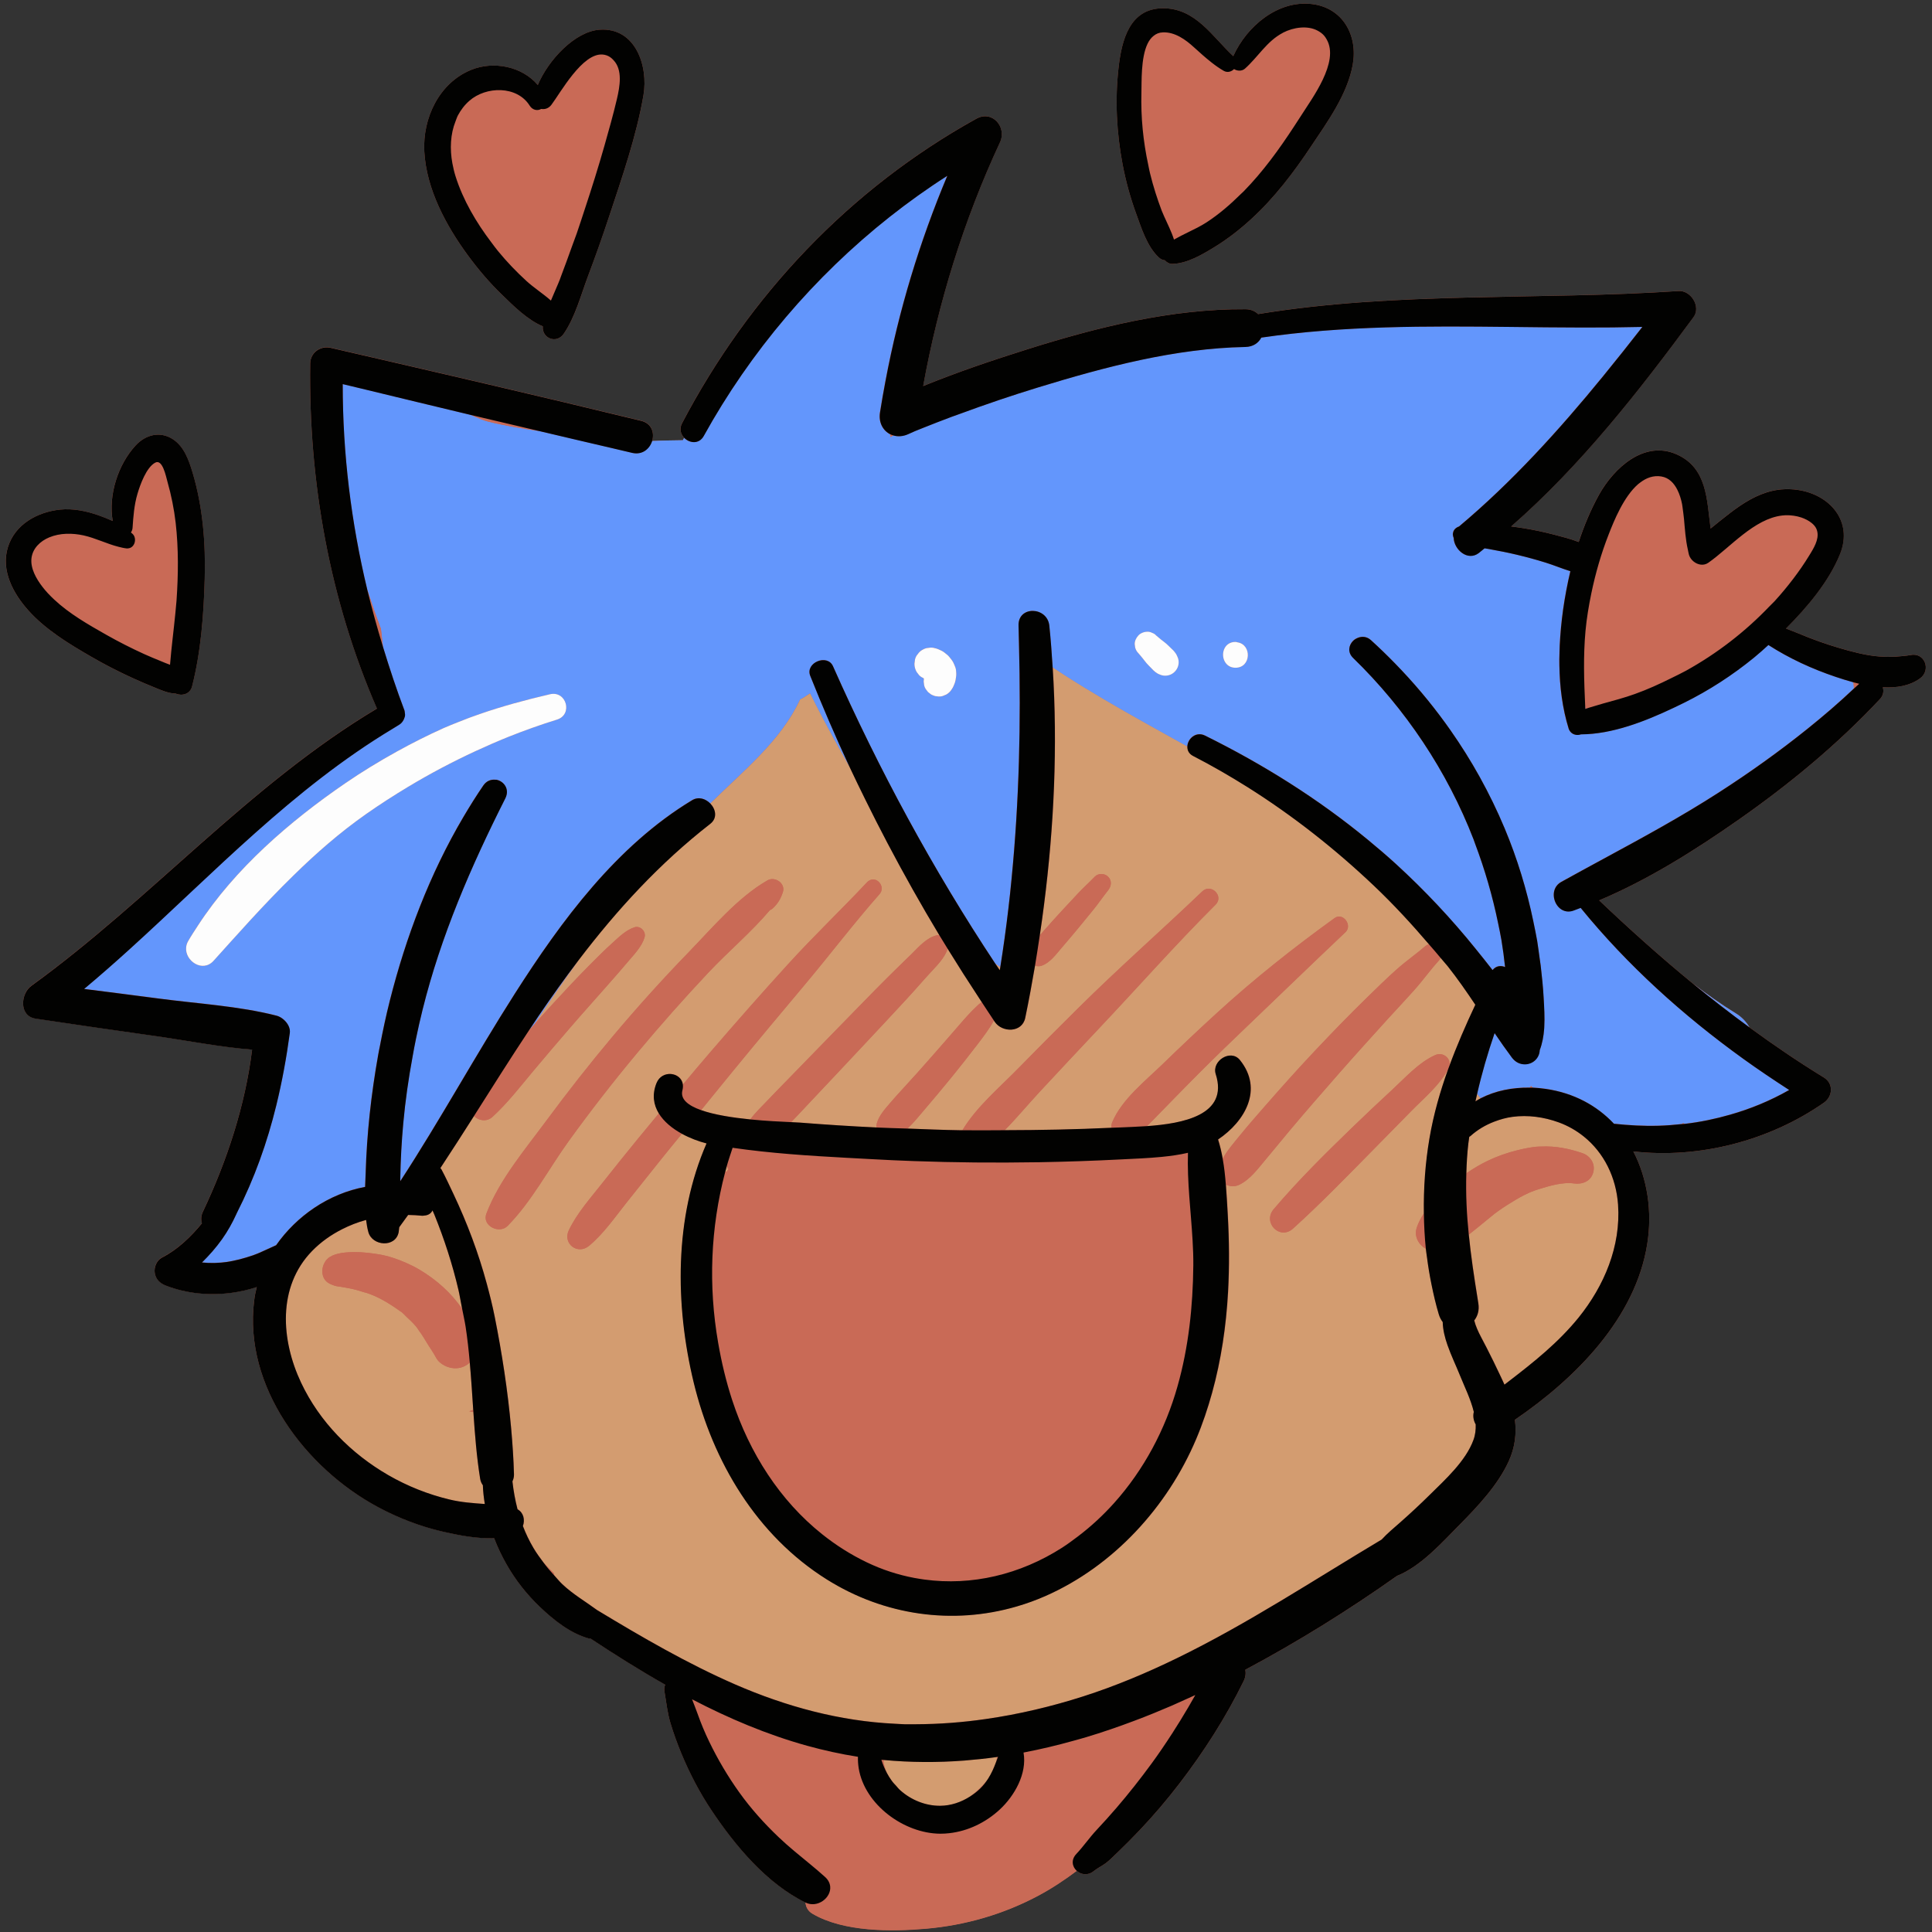 <svg xmlns="http://www.w3.org/2000/svg" xmlns:xlink="http://www.w3.org/1999/xlink" width="500" zoomAndPan="magnify" viewBox="0 0 375 375" height="500" preserveAspectRatio="xMidYMid meet" version="1.2"><rect x="0" y="0" width="375" height="375" fill="#333333" stroke="none"/><g id="28e59e2750"><path style=" stroke:none;fill-rule:nonzero;fill:#c96a56;fill-opacity:1;" d="M 372.648 131.703 C 370.598 133.164 368.059 133.543 365.453 133.395 C 365.668 134.133 365.578 134.965 364.887 135.703 C 356.617 144.535 347.273 152.25 337.367 159.176 C 328.93 165.074 319.949 170.734 310.402 174.762 C 316.285 180.359 322.316 185.762 328.566 190.891 C 331.297 192.965 334.07 194.945 336.918 196.691 C 338.098 197.414 338.969 198.367 339.582 199.422 C 344.254 202.84 349.043 206.098 354.012 209.141 C 355.93 210.312 355.742 212.828 354.012 214.039 C 343.492 221.391 329.879 224.961 317.031 223.492 C 319.754 228.75 320.727 235.098 319.738 241.402 C 317.48 255.816 305.883 267.492 294.047 275.578 C 294.371 278.234 294.086 280.906 292.844 283.629 C 290.723 288.27 286.852 292.363 283.305 295.957 C 279.879 299.418 275.805 304.02 271.164 305.875 C 261.746 312.551 251.898 318.668 241.719 324.094 C 241.844 324.785 241.766 325.539 241.387 326.312 C 237.934 333.34 233.695 339.977 228.93 346.18 C 226.492 349.359 223.906 352.402 221.141 355.309 C 219.746 356.773 218.316 358.211 216.855 359.613 C 216.152 360.289 215.461 360.996 214.691 361.594 C 213.922 362.184 213.023 362.582 212.277 363.195 C 211.137 364.117 209.809 363.867 208.984 363.117 C 206.609 364.902 204.129 366.547 201.535 367.93 C 194.773 371.539 187.383 373.672 179.754 374.34 C 173 374.93 163.73 374.984 157.699 371.438 C 156.809 370.91 156.395 370.094 156.344 369.262 C 156.336 369.262 156.328 369.254 156.328 369.254 C 148.82 365.578 142.672 358.211 138.109 351.371 C 135.781 347.887 133.863 344.199 132.254 340.332 C 131.457 338.402 130.742 336.438 130.137 334.426 C 129.516 332.355 129.328 330.352 128.965 328.246 C 128.879 327.766 128.965 327.355 129.105 326.973 C 124.191 324.188 119.387 321.168 114.648 318.039 C 114.535 318.023 114.418 318.039 114.301 318.008 C 110.668 317.008 107.461 314.422 104.77 311.859 C 102.23 309.438 100.004 306.605 98.281 303.555 C 97.379 301.965 96.578 300.281 95.91 298.539 C 92.566 298.672 88.98 297.965 85.969 297.273 C 81.59 296.273 77.328 294.629 73.371 292.508 C 59.297 284.965 47.227 269.082 49.336 252.379 C 49.445 251.5 49.617 250.648 49.836 249.793 C 48.242 250.328 46.598 250.695 44.992 250.91 C 40.676 251.492 36.242 251.082 32.168 249.504 C 31.02 249.055 30.219 248.281 30.031 247.031 C 29.871 245.926 30.414 244.594 31.453 244.062 C 34.465 242.527 37.051 240.035 39.184 237.434 C 39.184 237.434 39.184 237.434 39.191 237.426 C 38.984 236.754 39 235.977 39.379 235.176 C 44.035 225.355 47.59 214.582 48.934 203.715 C 42.602 203.203 36.188 201.93 29.953 201.047 C 22.27 199.957 14.594 198.855 6.926 197.699 C 3.633 197.203 3.98 192.848 6.094 191.32 C 29.34 174.488 48.391 152.297 73.16 137.512 C 64 116.457 59.879 93.465 60.211 70.527 C 60.242 68.418 62.191 67.027 64.203 67.492 C 84.301 72.129 104.395 76.77 124.438 81.652 C 126.52 82.156 127.07 84.027 126.574 85.602 C 128.566 85.496 130.578 85.488 132.566 85.449 C 132.652 85.293 132.723 85.137 132.805 84.98 C 132.125 84.285 131.797 83.25 132.379 82.141 C 145.406 57.324 164.902 36.66 189.504 23.031 C 192.609 21.309 195.465 24.668 194.09 27.617 C 187.082 42.668 182.145 58.605 179.18 74.922 C 185.793 72.223 192.617 69.922 199.391 67.789 C 213.055 63.48 227.328 59.926 241.742 60.012 C 242.801 60.02 243.605 60.391 244.188 60.957 C 271.023 56.535 298.734 58.297 325.793 56.48 C 328.199 56.316 330.195 59.523 328.707 61.547 C 318.156 75.879 306.809 90.387 293.309 102.176 C 294.109 102.277 294.914 102.387 295.707 102.516 C 297.664 102.828 299.59 103.238 301.508 103.734 C 303.129 104.156 304.828 104.574 306.418 105.195 C 307.469 102.004 308.758 98.914 310.348 96.043 C 313.219 90.875 319.094 85.379 325.422 88.18 C 331.383 90.82 331.273 97.008 332.02 102.578 C 337.035 98.559 341.91 94.094 348.871 95.074 C 355.145 95.957 359.707 101.152 357.148 107.523 C 355.02 112.824 350.828 117.809 346.652 121.992 C 347.488 122.312 348.328 122.629 349.152 122.973 C 351.715 124.043 354.336 124.996 357.008 125.773 C 359.531 126.512 362.199 127.219 364.707 127.41 C 365.816 127.496 366.934 127.52 368.047 127.441 C 368.598 127.402 370.164 127.273 370.746 127.148 C 373.586 126.512 374.914 130.09 372.648 131.703 Z M 17.707 127.473 C 20.281 128.965 22.922 130.332 25.633 131.562 C 27.02 132.199 28.426 132.797 29.848 133.379 C 31.203 133.934 32.633 134.59 34.117 134.629 C 35.289 135.137 36.887 134.754 37.273 133.234 C 38.992 126.52 39.543 119.285 39.727 112.359 C 39.922 105.445 39.363 98.387 37.375 91.734 C 36.66 89.352 35.738 86.676 33.543 85.246 C 31.066 83.633 28.254 84.371 26.32 86.457 C 22.914 90.152 20.988 96.051 21.867 101.121 C 20.91 100.688 19.941 100.305 19.027 99.988 C 16.695 99.172 14.129 98.652 11.652 98.914 C 7.242 99.383 2.926 101.742 1.527 106.195 C 0.117 110.707 2.555 115.203 5.496 118.484 C 8.855 122.227 13.391 124.973 17.707 127.473 Z M 220.527 41.473 C 221.562 44.309 222.641 47.832 224.883 49.934 C 225.273 50.301 225.684 50.473 226.086 50.516 C 226.477 50.945 226.988 51.238 227.57 51.223 C 230.449 51.145 233.383 49.398 235.781 47.926 C 238.32 46.363 240.695 44.516 242.883 42.5 C 247.355 38.387 251.09 33.488 254.457 28.441 C 257.648 23.652 261.508 18.359 262.562 12.59 C 263.602 6.887 260.652 1.469 254.566 0.777 C 248 0.031 241.961 5.117 239.375 10.898 C 235.262 7.078 232.062 1.598 225.746 1.605 C 219.234 1.613 217.711 7.863 217.113 13.109 C 216.406 19.383 216.719 25.73 217.898 31.926 C 218.52 35.172 219.395 38.371 220.527 41.473 Z M 97.465 57.238 C 99.707 59.406 102.402 62.098 105.359 63.34 C 105.148 65.652 108.004 66.828 109.41 64.801 C 111.645 61.586 112.781 57.215 114.145 53.566 C 115.566 49.789 116.91 45.984 118.184 42.156 C 120.727 34.473 123.523 26.477 124.898 18.473 C 125.867 12.848 123.359 5.285 116.383 5.766 C 111.586 6.102 106.422 11.645 104.387 16.496 C 101.336 12.902 95.828 11.777 91.441 13.562 C 85.223 16.098 82 22.961 82.359 29.426 C 82.762 36.707 86.566 43.773 90.805 49.547 C 92.816 52.289 95.02 54.879 97.465 57.238 Z M 97.465 57.238 "/><path style=" stroke:none;fill-rule:nonzero;fill:#d39c70;fill-opacity:1;" d="M 93.723 288.285 C 93.762 289.504 93.91 290.715 94.102 291.926 C 91.797 291.75 89.484 291.594 87.211 291.051 C 83.059 290.055 79.098 288.473 75.402 286.348 C 68.16 282.176 62.035 275.992 58.449 268.398 C 54.547 260.141 53.801 249.816 60.547 242.852 C 62.285 241.059 64.266 239.688 66.383 238.605 C 67.875 237.848 69.434 237.242 71.059 236.797 C 71.164 237.598 71.281 238.398 71.5 239.16 C 72.262 241.906 76.793 242.219 77.383 239.16 C 77.438 238.879 77.445 238.586 77.484 238.305 C 77.492 238.273 77.492 238.234 77.5 238.203 C 78.082 237.41 78.656 236.621 79.223 235.828 C 80.133 235.844 81.047 235.891 81.957 235.984 C 82.117 236 82.234 235.961 82.375 235.945 C 83.145 235.891 83.68 235.512 83.949 234.945 C 84.059 235.207 84.191 235.465 84.293 235.719 C 86.238 240.5 87.824 245.398 88.996 250.422 C 89.215 251.367 89.359 252.34 89.555 253.293 C 89.609 253.559 89.656 253.82 89.711 254.094 C 87.621 250.957 84.664 248.371 81.41 246.434 C 80.613 245.949 79.742 245.531 78.859 245.137 C 77.117 244.359 75.281 243.754 73.465 243.457 C 72.719 243.336 71.965 243.234 71.211 243.156 C 70.43 243.078 69.645 243.031 68.859 243.031 C 67.324 243.039 65.367 243.148 64.039 243.965 C 62.27 245.051 61.883 248.203 64.039 249.188 C 64.684 249.484 65.172 249.66 65.895 249.738 C 66.098 249.762 66.137 249.762 66.137 249.762 C 66.152 249.762 66.137 249.762 66.16 249.77 C 66.742 249.855 67.324 249.973 67.906 250.082 C 68.82 250.25 69.723 250.523 70.605 250.809 C 70.809 250.871 71.027 250.902 71.219 250.973 C 71.715 251.152 72.215 251.336 72.703 251.539 C 72.773 251.57 72.867 251.617 73.004 251.68 C 73.145 251.75 73.285 251.82 73.426 251.883 C 73.531 251.934 73.633 251.98 73.742 252.035 C 74.82 252.594 75.848 253.238 76.848 253.922 C 77.074 254.078 77.305 254.242 77.523 254.395 C 77.816 254.613 77.879 254.621 77.855 254.59 C 78.23 254.895 78.797 255.492 78.906 255.598 C 79.688 256.336 80.637 257.184 81.211 258.105 C 81.211 258.113 81.219 258.113 81.219 258.121 C 81.258 258.184 81.297 258.238 81.32 258.27 C 81.48 258.488 81.637 258.711 81.793 258.938 C 82.133 259.434 82.445 259.953 82.754 260.473 C 83.375 261.508 84.09 262.477 84.656 263.547 C 85.02 264.238 85.617 264.695 86.277 265.047 C 87.398 265.637 88.762 265.77 89.934 265.277 C 90.418 265.078 90.828 264.797 91.184 264.465 C 91.457 267.523 91.648 270.598 91.852 273.664 C 91.598 273.762 91.34 273.863 91.074 273.941 C 91.34 273.996 91.613 274.043 91.875 274.082 C 92.172 278.43 92.504 282.758 93.195 287.059 C 93.281 287.551 93.473 287.953 93.723 288.285 Z M 179.172 190.355 C 178.094 191.574 177.012 192.793 175.91 193.988 C 172.945 197.219 169.934 200.395 166.945 203.598 C 163.871 206.891 160.773 210.16 157.691 213.441 C 156.32 214.902 154.953 216.367 153.562 217.812 C 154.34 217.844 154.953 217.875 155.293 217.898 C 160.238 218.293 165.184 218.605 170.137 218.844 C 170.113 218.582 170.121 218.316 170.191 218.051 C 170.617 216.539 171.719 215.336 172.711 214.164 C 173.582 213.148 174.484 212.152 175.391 211.168 C 177.152 209.25 178.891 207.316 180.605 205.367 C 182.367 203.367 184.133 201.348 185.879 199.328 C 187.09 197.926 188.301 196.496 189.672 195.246 C 189.781 195.145 189.883 195.039 190 194.938 C 190.18 194.781 190.379 194.648 190.566 194.5 C 190.426 194.293 190.285 194.074 190.148 193.863 C 188.027 190.645 185.957 187.398 183.938 184.125 C 183.41 185.992 181.562 187.703 180.312 189.098 C 179.926 189.512 179.551 189.93 179.172 190.355 Z M 287.395 213.156 C 287.137 212.906 286.906 212.625 286.688 212.324 C 286.578 212.797 286.461 213.277 286.363 213.754 C 286.703 213.551 287.043 213.332 287.395 213.156 Z M 314.066 233.84 C 313.699 228.547 311.34 223.742 307.391 220.582 C 305.977 219.449 304.371 218.52 302.562 217.859 C 299.645 216.797 296.547 216.383 293.582 216.781 C 292.363 216.941 291.176 217.277 290.02 217.719 C 288.371 218.355 286.812 219.25 285.414 220.512 C 285.344 220.574 285.258 220.598 285.184 220.652 C 285.129 221.086 285.051 221.523 285.004 221.957 C 284.777 223.914 284.668 225.84 284.613 227.754 C 285.902 226.863 287.246 226.055 288.645 225.379 C 290.547 224.457 292.539 223.75 294.59 223.254 C 295.785 222.957 296.996 222.719 298.23 222.586 C 298.539 222.555 298.844 222.57 299.152 222.555 C 301.902 222.422 304.496 222.934 307.125 223.828 C 308.695 224.355 309.719 225.906 309.254 227.578 C 308.777 229.309 307.133 229.938 305.504 229.703 C 303.383 229.41 300.879 230.141 298.859 230.766 C 298.523 230.867 298.238 230.961 297.988 231.047 C 297.281 231.289 296.793 231.496 296.043 231.879 C 295.98 231.91 295.926 231.934 295.863 231.961 C 294.715 232.547 293.621 233.227 292.531 233.91 C 291.988 234.254 291.453 234.617 290.934 234.98 C 290.668 235.168 290.414 235.355 290.156 235.551 C 290.492 235.285 290.43 235.332 289.988 235.68 C 288.984 236.488 288.008 237.312 287.004 238.117 C 286.406 238.602 285.766 239.121 285.113 239.633 C 285.523 243.723 286.137 247.82 286.812 251.988 C 286.867 252.324 286.914 252.648 286.969 252.984 C 287.184 254.32 286.828 255.445 286.168 256.289 C 286.461 257.414 286.938 258.457 287.488 259.504 C 287.836 260.18 288.207 260.863 288.574 261.586 C 289.48 263.363 290.375 265.164 291.223 266.988 C 291.492 267.57 291.781 268.152 292.035 268.742 C 292.316 268.523 292.594 268.305 292.875 268.098 C 297.727 264.371 302.469 260.598 306.41 255.746 C 311.395 249.559 314.617 241.891 314.066 233.84 Z M 286.445 276.465 C 286.484 277.488 286.371 278.508 286.004 279.492 C 284.508 283.582 280.523 287.176 277.504 290.156 C 275.648 291.988 273.738 293.766 271.785 295.488 C 270.574 296.562 269.293 297.617 268.191 298.812 C 254.992 306.684 242.188 315.145 228.445 321.844 C 222.594 324.691 216.578 327.23 210.273 329.25 C 204.105 331.227 197.77 332.727 191.359 333.648 C 186.871 334.293 182.355 334.645 177.82 334.66 C 177.254 334.66 176.68 334.676 176.113 334.66 C 175.926 334.66 175.746 334.668 175.57 334.66 C 174.965 334.645 174.359 334.598 173.754 334.566 C 163.016 334.055 152.57 331.227 142.727 326.941 C 133.418 322.891 124.602 317.762 115.906 312.496 C 113.641 310.828 111.234 309.438 109.164 307.484 C 108.594 306.949 108.105 306.344 107.586 305.766 C 107.562 305.637 107.547 305.504 107.539 305.371 C 106.879 304.734 106.203 304.043 105.531 303.309 C 104.848 302.391 104.164 301.469 103.574 300.473 C 102.742 299.078 102.066 297.648 101.508 296.188 C 101.941 295 101.648 293.59 100.469 292.938 C 100.004 291.168 99.684 289.367 99.477 287.52 C 99.668 287.113 99.785 286.672 99.777 286.16 C 99.699 283.203 99.496 280.215 99.227 277.219 C 98.574 269.938 97.441 262.602 96.035 255.559 C 95.609 253.418 95.082 251.312 94.516 249.227 C 92.891 243.195 90.703 237.375 88.023 231.723 C 87.281 230.141 86.543 228.555 85.719 227.004 C 85.656 226.879 85.566 226.824 85.488 226.715 C 87.699 223.371 89.863 220 92.008 216.617 C 92.914 217.516 94.461 217.828 95.625 216.758 C 98.449 214.164 100.816 211.121 103.262 208.18 C 105.723 205.23 108.223 202.312 110.73 199.398 C 113.168 196.574 115.676 193.805 118.137 190.992 C 119.402 189.551 120.68 188.105 121.914 186.637 C 123.094 185.242 124.586 183.719 125.113 181.941 C 125.449 180.816 124.305 179.613 123.156 179.984 C 121.465 180.539 120.113 181.902 118.812 183.082 C 117.391 184.363 116.031 185.73 114.672 187.09 C 111.887 189.875 109.207 192.777 106.539 195.672 C 105.574 196.723 104.645 197.801 103.691 198.863 C 106.484 194.625 109.348 190.434 112.328 186.328 C 119.773 176.555 128.039 167.543 137.867 159.891 C 139.297 158.777 138.93 157.055 137.875 155.953 C 144.195 149.703 151.605 143.805 155.301 135.766 C 155.512 135.656 155.723 135.57 155.922 135.438 C 156.363 135.152 156.809 134.863 157.258 134.578 C 157.531 135.137 157.809 135.688 158.09 136.246 C 160.301 140.637 162.699 144.898 164.941 148.922 C 165.93 151.031 166.953 153.129 167.984 155.223 C 169.367 158.035 170.789 160.82 172.246 163.594 C 175.445 169.676 178.812 175.672 182.359 181.562 C 182.168 181.547 181.988 181.5 181.777 181.555 C 179.934 181.996 178.418 183.688 177.082 185.023 C 177.027 185.078 176.973 185.141 176.918 185.188 C 175.352 186.715 173.777 188.23 172.223 189.781 C 169.035 192.957 165.922 196.211 162.77 199.414 C 159.703 202.543 156.66 205.688 153.602 208.824 C 152.074 210.391 150.535 211.953 149.031 213.535 C 147.918 214.707 146.633 215.918 145.637 217.27 C 142.238 216.934 138.684 216.383 136.098 215.461 C 138.207 212.875 140.305 210.273 142.426 207.691 C 146.973 202.141 151.582 196.637 156.195 191.141 C 161.078 185.328 165.695 179.242 170.711 173.551 C 171.293 172.891 171.23 172.113 170.863 171.523 C 170.414 170.805 169.523 170.414 168.715 170.918 C 168.59 170.996 168.465 171.059 168.352 171.184 C 163.32 176.555 157.98 181.633 153.02 187.082 C 147.918 192.676 142.922 198.359 137.977 204.098 C 136.16 206.199 134.375 208.336 132.582 210.469 C 132.238 208.078 128.523 207.566 127.465 210.227 C 126.574 212.473 126.898 214.426 127.91 216.082 C 126.543 217.742 125.168 219.395 123.801 221.059 C 121.465 223.914 119.16 226.785 116.879 229.672 C 114.605 232.555 112.012 235.457 110.418 238.777 C 109.176 241.379 112.137 243.637 114.34 241.805 C 117.141 239.477 119.309 236.332 121.559 233.492 C 123.855 230.605 126.152 227.727 128.461 224.844 C 129.746 223.23 131.074 221.641 132.379 220.031 C 133.934 220.887 135.617 221.516 137.184 221.918 C 130.891 236.293 131.051 253.301 134.691 268.328 C 138.41 283.707 146.918 298.012 160.52 306.543 C 171.688 313.555 184.969 315.426 197.375 311.797 C 199.27 311.246 201.145 310.574 202.984 309.758 C 216.16 303.941 226.629 292.484 232.211 279.312 C 233.453 276.371 234.469 273.352 235.316 270.293 C 237.07 263.938 238.031 257.375 238.406 250.777 C 238.684 245.773 238.629 240.742 238.352 235.734 C 238.242 233.816 238.141 231.863 237.98 229.914 C 238.754 230.301 239.711 230.371 240.594 229.93 C 242.723 228.875 244.188 226.816 245.688 225.039 C 247.23 223.207 248.746 221.336 250.281 219.496 C 253.449 215.715 256.695 212 259.945 208.289 C 263.113 204.68 266.336 201.121 269.562 197.566 C 271.18 195.789 272.832 194.051 274.43 192.258 C 275.332 191.25 276.176 190.188 277.023 189.129 C 277.77 188.199 278.516 187.273 279.312 186.406 C 279.469 186.234 279.555 186.055 279.641 185.879 C 280.09 186.422 280.578 186.934 281.012 187.492 C 282.93 189.898 284.668 192.43 286.379 194.977 C 284.516 198.941 282.773 202.926 281.285 207.008 C 281.246 207.109 281.207 207.207 281.176 207.301 C 281.23 207.184 281.254 207.078 281.285 206.969 C 281.379 206.617 281.387 206.285 281.301 205.988 C 281.012 204.918 279.754 204.25 278.527 204.801 C 275.371 206.23 272.77 209.164 270.246 211.492 C 267.555 213.984 264.883 216.492 262.25 219.047 C 257.051 224.086 251.918 229.168 247.223 234.695 C 245.02 237.289 248.418 240.773 250.98 238.453 C 256.352 233.594 261.375 228.398 266.457 223.246 C 268.965 220.707 271.457 218.16 273.957 215.617 C 276.418 213.102 279.5 210.578 281.129 207.418 C 279.562 211.758 278.281 216.215 277.48 220.902 C 276.676 225.652 276.316 230.574 276.395 235.496 C 275.812 236.371 275.324 237.297 275.004 238.242 C 274.422 239.965 275.363 241.598 276.773 242.387 C 276.828 242.93 276.922 243.473 276.992 244.02 C 277.219 245.797 277.512 247.559 277.871 249.297 C 278.266 251.254 278.723 253.184 279.281 255.07 C 279.461 255.668 279.727 256.164 280.043 256.57 C 280.082 258.082 280.453 259.582 280.973 261.055 C 281.68 263.059 282.629 265.031 283.402 266.957 C 284.273 269.113 285.477 271.551 286.082 274.02 C 286.074 274.051 286.066 274.074 286.059 274.098 C 285.871 274.957 286.059 275.773 286.445 276.465 Z M 98.527 237.949 C 103.199 233.203 106.508 226.848 110.402 221.461 C 114.648 215.594 119.09 209.879 123.73 204.32 C 128.164 199.004 132.766 193.812 137.512 188.766 C 141.281 184.754 145.816 180.949 149.434 176.664 C 149.629 176.586 149.812 176.477 150 176.309 C 151 175.375 151.512 174.477 151.949 173.195 C 152.531 171.465 150.426 170.043 148.953 170.887 C 143.16 174.227 138.246 180.117 133.629 184.875 C 128.543 190.117 123.664 195.535 118.965 201.121 C 114.473 206.473 110.156 211.969 106.004 217.586 C 101.891 223.16 96.906 229.02 94.414 235.551 C 93.496 237.926 96.898 239.602 98.527 237.949 Z M 171.484 341.605 C 171.508 342.004 171.57 342.406 171.68 342.832 C 171.797 343.289 171.977 343.742 172.176 344.176 C 172.434 344.656 172.719 345.121 173.047 345.574 C 173.141 345.695 173.234 345.828 173.332 345.953 C 173.496 346.164 173.707 346.355 173.887 346.559 C 174.164 346.871 174.406 347.188 174.73 347.473 C 176.836 349.375 179.66 350.523 182.5 350.5 C 184.582 350.488 186.594 349.797 188.332 348.672 C 189.68 347.668 190.883 346.527 191.801 345.238 C 192.438 344.246 192.91 343.184 193.32 342.07 C 193.414 341.73 193.484 341.391 193.531 341.031 C 191.43 341.328 189.316 341.551 187.199 341.723 C 181.996 342.125 176.742 342.109 171.484 341.605 Z M 141.09 227.383 C 141.184 227.219 141.312 227.098 141.406 226.941 C 141.242 226.762 141.16 226.566 141.066 226.375 C 140.965 226.746 140.863 227.117 140.762 227.5 C 140.871 227.453 140.973 227.406 141.09 227.383 Z M 142.293 222.797 C 142.262 222.789 142.238 222.789 142.207 222.781 C 142.199 222.812 142.184 222.852 142.176 222.883 C 142.215 222.852 142.246 222.82 142.293 222.797 Z M 194.176 187.711 C 193.852 187.5 193.539 187.273 193.223 187.059 C 193.5 187.477 193.789 187.895 194.074 188.316 C 194.098 188.113 194.137 187.91 194.176 187.711 Z M 184.676 209.125 C 182.938 211.262 181.164 213.379 179.371 215.469 C 178.379 216.625 177.332 217.945 176.145 219.055 C 179.551 219.18 182.953 219.324 186.359 219.379 C 186.508 219.379 186.66 219.379 186.809 219.379 C 189.574 214.785 194.098 211.02 197.816 207.207 C 201.605 203.32 205.445 199.484 209.305 195.66 C 217.129 187.895 225.41 180.629 233.375 173.016 C 235.066 171.395 237.621 173.93 235.953 175.594 C 228.152 183.363 220.863 191.645 213.293 199.648 C 209.461 203.707 205.656 207.789 201.852 211.875 C 199.602 214.297 197.398 216.957 195.016 219.379 C 201.93 219.363 208.848 219.234 215.746 218.906 C 215.707 218.574 215.723 218.215 215.887 217.828 C 217.758 213.379 222.281 209.848 225.684 206.543 C 229.129 203.188 232.629 199.891 236.18 196.645 C 243.445 190 251.074 183.961 259.055 178.199 C 260.684 177.02 262.57 179.605 261.164 180.934 C 254.203 187.523 247.309 194.207 240.379 200.836 C 236.906 204.156 233.484 207.527 230.109 210.957 C 228.375 212.719 226.652 214.48 224.93 216.25 C 224.184 217.012 223.426 217.828 222.625 218.582 C 229.609 218.09 238.555 216.453 236 208.48 C 235.176 205.93 238.91 203.539 240.695 205.75 C 245.281 211.445 241.68 217.656 236.457 221.172 C 236.836 222.383 237.125 223.625 237.352 224.883 C 238.203 223.301 239.453 221.895 240.57 220.512 C 242.164 218.551 243.832 216.648 245.5 214.738 C 248.652 211.129 251.844 207.551 255.133 204.066 C 258.512 200.48 261.941 196.938 265.473 193.5 C 267.289 191.738 269.09 189.953 270.977 188.27 C 272.047 187.312 273.172 186.438 274.305 185.551 C 275.082 184.945 275.859 184.348 276.59 183.703 C 276.844 183.48 277.117 183.348 277.387 183.27 C 274.02 179.336 270.512 175.523 266.754 171.953 C 259.199 164.781 250.98 158.305 242.172 152.762 C 238.73 150.605 235.215 148.57 231.605 146.715 C 230.758 146.281 230.465 145.59 230.488 144.891 C 227.746 143.363 224.992 141.836 222.23 140.289 C 216.941 137.324 211.68 134.281 206.578 131.004 C 205.828 130.523 205.09 130.012 204.344 129.523 C 205.324 144.84 204.617 160.355 202.66 175.648 C 202.41 177.617 202.141 179.574 201.844 181.539 C 202.141 181.195 202.434 180.848 202.738 180.516 C 203.785 179.348 204.816 178.168 205.883 177.027 C 206.977 175.848 208.078 174.676 209.172 173.496 C 210.234 172.348 211.406 171.316 212.488 170.184 C 213.18 169.453 214.41 169.484 215.102 170.184 C 215.863 170.941 215.723 172.023 215.102 172.797 C 214.086 174.062 213.18 175.414 212.152 176.672 C 211.16 177.891 210.168 179.102 209.164 180.32 C 208.141 181.562 207.078 182.781 206.035 184.016 C 204.957 185.281 203.793 186.902 202.164 187.453 C 201.707 187.609 201.293 187.57 200.922 187.43 C 200.34 190.828 199.719 194.215 199.02 197.574 C 198.422 200.496 194.547 200.473 193.105 198.352 C 193.043 198.266 192.988 198.18 192.934 198.09 C 192.031 199.688 190.914 201.176 189.797 202.637 C 188.113 204.816 186.414 206.992 184.676 209.125 Z M 184.676 209.125 "/><path style=" stroke:none;fill-rule:nonzero;fill:#6396fc;fill-opacity:1;" d="M 104.473 197.289 C 107.004 193.547 109.621 189.891 112.336 186.328 C 109.355 190.434 106.492 194.625 103.699 198.863 C 103.355 199.246 103.008 199.633 102.664 200.02 C 103.262 199.105 103.859 198.188 104.473 197.289 Z M 328.566 190.898 C 332.16 193.844 335.824 196.691 339.582 199.43 C 338.969 198.367 338.105 197.422 336.918 196.699 C 334.062 194.953 331.297 192.973 328.566 190.898 Z M 308.406 137.379 C 308.16 137.285 307.91 137.191 307.691 137.043 C 307.699 137.23 307.707 137.418 307.715 137.609 C 307.949 137.535 308.172 137.449 308.406 137.379 Z M 350.828 141.43 C 345.316 145.855 339.543 149.969 333.617 153.789 C 326.344 158.477 318.793 162.574 311.215 166.68 C 308.477 168.164 305.738 169.656 303.004 171.168 C 300.84 172.371 301.328 175.414 303.051 176.508 C 303.68 176.906 304.465 177.051 305.355 176.742 C 305.836 176.57 306.305 176.375 306.785 176.199 C 315.859 187.344 326.664 197.078 338.363 205.508 C 341.273 207.613 344.254 209.605 347.258 211.547 C 343.586 213.637 339.75 215.211 335.801 216.336 C 332.922 217.16 329.984 217.781 326.988 218.121 C 326.891 218.082 326.797 218.039 326.695 218 C 326.602 218.043 326.508 218.113 326.414 218.16 C 324.918 218.316 323.41 218.441 321.891 218.488 C 319.043 218.566 316.152 218.402 313.25 218.098 C 309.953 214.598 305.504 212.129 300.008 211.332 C 299.152 211.207 298.301 211.129 297.453 211.09 C 297.367 210.996 297.281 210.895 297.207 210.793 C 297.113 210.895 297.012 210.988 296.918 211.09 C 293.566 211.027 290.289 211.664 287.402 213.141 C 287.145 212.891 286.914 212.609 286.695 212.309 C 287.602 208.328 288.754 204.367 290.086 200.504 C 291.176 202.102 292.277 203.684 293.434 205.238 C 294.148 206.191 295.055 206.559 295.934 206.562 C 297.43 206.578 298.781 205.445 298.852 203.801 C 299.348 202.496 299.605 201.113 299.703 199.711 C 299.711 199.586 299.727 199.469 299.727 199.344 C 299.836 197.43 299.711 195.48 299.605 193.594 C 299.488 191.52 299.285 189.457 299.031 187.391 C 298.961 186.816 298.867 186.25 298.789 185.676 C 298.648 184.652 298.523 183.625 298.355 182.617 C 298.152 181.398 297.887 180.195 297.641 178.992 C 297.633 178.945 297.625 178.898 297.617 178.859 C 296.336 172.684 294.496 166.629 292.059 160.805 C 292.051 160.789 292.051 160.781 292.043 160.766 C 290.609 157.336 288.984 154.004 287.199 150.777 C 285.461 147.633 283.551 144.598 281.496 141.672 C 281.191 141.234 280.883 140.809 280.57 140.375 C 277.598 136.27 274.32 132.379 270.75 128.73 C 269.246 127.188 267.691 125.672 266.086 124.223 C 265.316 123.523 264.441 123.461 263.68 123.723 C 263.285 123.863 262.91 124.059 262.617 124.359 C 261.77 125.215 261.5 126.59 262.625 127.684 C 272.785 137.543 280.891 149.691 286.004 162.902 C 286.113 163.172 286.199 163.453 286.301 163.73 C 288.195 168.754 289.691 173.914 290.77 179.172 C 290.996 180.266 291.23 181.352 291.414 182.445 C 291.711 184.18 291.941 185.926 292.121 187.672 C 291.281 187.32 290.359 187.438 289.691 188.262 C 288.613 186.871 287.512 185.504 286.43 184.164 C 281.695 178.293 276.52 172.789 270.969 167.699 C 269.184 166.059 267.344 164.492 265.473 162.957 C 255.801 154.977 245.137 148.316 233.887 142.75 C 232.094 141.863 230.488 143.395 230.449 144.883 C 227.711 143.355 224.953 141.828 222.191 140.281 C 216.902 137.316 211.641 134.273 206.543 130.996 C 205.789 130.516 205.051 130.004 204.305 129.516 C 204.133 126.82 203.941 124.129 203.66 121.441 C 203.273 117.699 197.551 117.523 197.684 121.441 C 197.723 122.605 197.738 123.77 197.77 124.934 C 198.172 140.25 197.816 155.441 196.332 170.57 C 196.141 172.527 195.945 174.484 195.711 176.438 C 195.27 180.195 194.75 183.953 194.152 187.703 C 193.828 187.492 193.516 187.266 193.199 187.051 C 181.066 168.738 170.594 149.395 161.684 129.305 C 160.586 126.828 156.258 128.613 157.266 131.168 C 159.648 137.16 162.203 143.074 164.926 148.914 C 162.676 144.891 160.285 140.629 158.074 136.238 C 157.793 135.688 157.516 135.129 157.242 134.57 C 156.793 134.855 156.348 135.137 155.906 135.43 C 155.707 135.562 155.496 135.648 155.285 135.758 C 151.59 143.797 144.172 149.699 137.859 155.945 C 136.969 155.023 135.594 154.535 134.32 155.301 C 119.641 164.176 108.969 178.66 99.887 192.895 C 92.246 204.863 85.434 217.355 77.68 229.254 C 77.68 229.074 77.672 228.898 77.68 228.727 C 77.746 225.141 77.941 221.562 78.262 217.992 C 78.656 213.652 79.277 209.344 80.07 205.059 C 80.277 203.918 80.48 202.77 80.723 201.629 C 81.117 199.742 81.543 197.863 82 195.992 C 85.574 181.602 91.41 168.141 98.07 154.938 C 98.969 153.16 97.797 151.613 96.348 151.328 C 96.254 151.312 96.152 151.328 96.059 151.32 C 95.258 151.258 94.406 151.551 93.801 152.438 C 92.434 154.418 91.168 156.465 89.941 158.539 C 83.406 169.586 78.773 181.84 75.645 194.23 C 74.914 197.125 74.293 200.043 73.734 202.969 C 73.625 203.551 73.5 204.129 73.395 204.711 C 72.703 208.543 72.152 212.41 71.738 216.289 C 71.344 220.039 71.078 223.812 70.965 227.586 C 70.934 228.484 70.895 229.418 70.855 230.355 C 67.355 231 63.977 232.422 60.965 234.438 C 58.086 236.371 55.562 238.848 53.582 241.672 C 52.637 242.109 51.734 242.52 50.852 242.914 C 50.285 243.164 49.711 243.422 49.129 243.621 C 48.258 243.918 47.367 244.188 46.473 244.422 C 46.023 244.539 45.574 244.641 45.113 244.73 C 44.891 244.777 44.656 244.816 44.434 244.855 C 44.043 244.91 43.973 244.926 44.215 244.902 C 42.461 245.152 40.809 245.184 39.191 245.027 C 40.605 243.629 41.934 242.141 43.113 240.469 C 44.176 238.965 45.074 237.367 45.836 235.688 C 45.875 235.602 45.914 235.504 45.961 235.418 C 49.383 228.695 51.852 221.738 53.613 214.535 C 54.738 209.949 55.594 205.262 56.238 200.48 C 56.363 199.539 55.828 198.578 55.082 197.91 C 54.656 197.527 54.164 197.25 53.684 197.125 C 46.348 195.246 38.422 194.805 30.918 193.812 C 30.5 193.758 30.086 193.703 29.668 193.648 C 25.219 193.059 20.766 192.5 16.316 191.934 C 19.258 189.465 22.145 186.934 24.988 184.363 C 41.543 169.359 56.891 153.012 76.266 141.391 C 76.652 141.16 77.027 140.91 77.414 140.684 C 77.863 140.422 78.129 140.078 78.32 139.707 C 78.391 139.59 78.43 139.465 78.477 139.336 C 78.508 139.242 78.555 139.148 78.57 139.055 C 78.625 138.816 78.609 138.559 78.562 138.285 C 78.555 138.246 78.555 138.215 78.547 138.18 C 78.523 138.086 78.539 138.008 78.508 137.914 C 76.965 133.848 75.605 129.727 74.34 125.586 C 74.207 124.406 74.07 123.234 73.93 122.055 C 73.648 121.277 73.363 120.496 73.082 119.734 C 72.438 117.98 71.871 116.203 71.273 114.434 C 68.145 101.383 66.492 88.047 66.508 74.535 C 67.734 74.828 68.961 75.125 70.195 75.418 C 77.25 77.125 84.309 78.836 91.363 80.52 C 92.707 81.133 93.879 81.613 94.762 81.832 C 98.008 82.637 101.398 83.18 104.816 83.688 C 109.512 84.797 114.207 85.906 118.902 86.992 C 120.168 87.289 121.434 87.59 122.699 87.887 C 124.672 88.336 126.078 87.102 126.551 85.602 C 128.543 85.496 130.555 85.488 132.543 85.449 C 132.629 85.293 132.699 85.137 132.781 84.984 C 133.809 86.031 135.664 86.27 136.578 84.609 C 145.613 68.262 157.996 53.691 172.668 42.086 C 176.262 39.246 179.984 36.578 183.844 34.117 C 178.465 46.93 174.422 60.242 171.852 73.914 C 171.469 75.953 171.098 77.996 170.781 80.055 C 170.477 82.016 171.379 83.602 172.781 84.293 C 172.797 84.469 172.828 84.648 172.852 84.828 C 173.016 84.719 173.188 84.617 173.348 84.508 C 174.219 84.766 175.219 84.734 176.262 84.262 C 177.633 83.633 177.426 83.742 178.938 83.129 C 180.848 82.352 182.773 81.613 184.707 80.891 C 185.203 80.707 185.707 80.543 186.203 80.355 C 191.227 78.508 196.293 76.777 201.41 75.211 C 214.383 71.234 228.074 67.594 241.711 67.34 C 243.227 67.309 244.25 66.547 244.793 65.523 C 260.754 63.195 276.914 63.262 293.066 63.449 C 297.766 63.504 302.461 63.559 307.156 63.566 C 311.031 63.574 314.895 63.543 318.754 63.449 C 316.254 66.664 313.699 69.867 311.109 73.043 C 302.555 83.508 293.426 93.582 283.172 102.184 C 282.992 102.238 282.828 102.324 282.684 102.418 C 282.316 102.656 282.055 103.008 281.984 103.52 C 281.945 103.812 282.016 104.117 282.133 104.402 C 282.207 106.664 284.84 108.992 287.012 107.332 C 287.395 107.035 287.75 106.719 288.125 106.422 C 288.379 106.461 288.637 106.5 288.891 106.547 C 290.754 106.879 292.625 107.246 294.465 107.688 C 296.312 108.129 298.152 108.633 299.961 109.191 C 301.574 109.699 303.16 110.375 304.781 110.863 C 304.199 113.34 303.727 115.832 303.375 118.281 C 303.051 120.621 302.816 123.004 302.711 125.387 C 302.672 126.23 302.648 127.086 302.641 127.93 C 302.641 128.328 302.641 128.723 302.648 129.129 C 302.711 133.305 303.223 137.465 304.457 141.445 C 304.52 141.641 304.617 141.805 304.727 141.949 C 305.215 142.609 306.117 142.797 306.832 142.531 C 312.91 142.516 319.258 140.023 324.832 137.379 C 325.133 137.23 325.43 137.09 325.73 136.945 C 326.105 136.766 326.484 136.586 326.844 136.406 C 331.672 134.016 336.227 131.059 340.41 127.652 C 341.375 126.867 342.297 126.031 343.223 125.191 C 347.281 127.801 351.66 129.816 356.27 131.371 C 357.332 131.727 358.512 132.102 359.738 132.434 C 359.793 132.844 359.84 133.25 359.84 133.621 C 356.953 136.34 353.934 138.938 350.828 141.43 Z M 106.742 134.754 C 102.059 135.84 97.551 137.059 93.102 138.598 C 91.742 139.062 90.395 139.574 89.043 140.117 C 88.055 140.516 87.07 140.887 86.086 141.328 C 83.012 142.711 80 144.234 77.043 145.863 C 73.602 147.758 70.25 149.805 67.012 152.027 C 56.301 159.371 45.613 168.574 38.43 179.621 C 37.773 180.629 37.105 181.641 36.508 182.68 C 36.281 183.066 36.164 183.465 36.125 183.859 C 35.848 186.5 39.309 188.852 41.441 186.492 C 42.547 185.273 43.633 184.055 44.727 182.844 C 47.297 179.992 49.867 177.184 52.48 174.445 C 53.973 172.883 55.492 171.355 57.031 169.848 C 61.387 165.594 65.965 161.582 71.078 157.988 C 73.703 156.148 76.422 154.395 79.215 152.719 C 83.422 150.188 87.801 147.875 92.277 145.801 C 94.367 144.84 96.465 143.906 98.59 143.059 C 101.734 141.805 104.91 140.66 108.09 139.684 C 111.234 138.715 109.938 134.016 106.742 134.754 Z M 185.605 130.664 C 185.582 130.293 185.574 129.895 185.441 129.547 C 185.328 129.25 185.18 128.863 185.016 128.551 C 184.805 128.156 184.488 127.777 184.215 127.449 C 184.102 127.312 183.969 127.18 183.82 127.062 C 183.504 126.805 183.137 126.48 182.742 126.293 C 182.355 126.105 181.902 125.891 181.461 125.805 C 181.043 125.672 180.621 125.656 180.211 125.75 C 179.809 125.766 179.434 125.891 179.086 126.105 C 179.07 126.113 179.062 126.113 179.047 126.121 C 178.684 126.316 178.387 126.59 178.16 126.93 C 177.883 127.234 177.695 127.59 177.602 128 C 177.562 128.281 177.523 128.559 177.496 128.84 C 177.496 129.406 177.641 129.934 177.922 130.422 C 178.086 130.633 178.246 130.852 178.41 131.059 C 178.668 131.316 178.969 131.504 179.289 131.648 C 179.305 131.695 179.312 131.75 179.328 131.797 C 179.281 132.078 179.273 132.363 179.336 132.645 C 179.348 133.031 179.465 133.395 179.684 133.738 C 179.84 133.941 179.992 134.133 180.141 134.336 C 180.18 134.375 180.242 134.391 180.281 134.43 C 180.523 134.652 180.777 134.848 181.09 134.949 C 181.32 135.082 181.562 135.152 181.832 135.152 C 182.223 135.234 182.617 135.219 183.004 135.098 C 183.238 134.996 183.473 134.902 183.711 134.801 C 184.156 134.539 184.504 134.188 184.77 133.746 C 185.031 133.387 185.188 132.938 185.344 132.543 C 185.402 132.371 185.449 132.199 185.48 132.023 C 185.535 131.594 185.629 131.105 185.605 130.664 Z M 228.688 127.863 C 228.57 127.582 228.477 127.281 228.324 127.023 C 228.293 126.977 228.262 126.93 228.23 126.883 C 228.09 126.684 227.926 126.457 227.754 126.277 C 227.609 126.129 227.453 125.992 227.305 125.844 C 226.996 125.547 226.699 125.238 226.375 124.957 C 226.062 124.68 225.715 124.438 225.387 124.184 C 225.055 123.918 224.727 123.633 224.402 123.352 C 224.184 123.109 223.922 122.949 223.617 122.848 C 223.332 122.691 223.012 122.621 222.68 122.637 C 222.082 122.637 221.367 122.902 220.965 123.352 C 220.535 123.816 220.227 124.422 220.25 125.066 C 220.281 125.285 220.305 125.496 220.336 125.711 C 220.453 126.121 220.66 126.48 220.965 126.781 C 221.234 127.102 221.516 127.41 221.77 127.738 C 222.035 128.07 222.289 128.43 222.57 128.746 C 222.844 129.059 223.145 129.352 223.434 129.648 C 223.57 129.793 223.719 129.949 223.867 130.098 C 224.086 130.316 224.348 130.508 224.605 130.672 C 224.867 130.844 225.18 130.938 225.473 131.051 C 225.938 131.176 226.398 131.176 226.863 131.051 C 227.305 130.93 227.688 130.703 228.004 130.383 C 228.004 130.383 228.012 130.383 228.012 130.375 C 228.336 130.051 228.562 129.672 228.688 129.227 C 228.812 128.785 228.812 128.32 228.688 127.863 Z M 240.215 124.68 C 240.074 124.656 239.957 124.594 239.805 124.594 C 237.449 124.594 236.828 127.25 237.91 128.691 C 238.312 129.227 238.926 129.609 239.805 129.609 C 242.875 129.609 242.992 125.113 240.215 124.68 Z M 240.215 124.68 "/><path style=" stroke:none;fill-rule:nonzero;fill:#c96a56;fill-opacity:1;" d="M 193.328 342.07 C 193.422 341.73 193.492 341.391 193.539 341.031 C 193.602 341.023 193.656 341.008 193.719 341 C 193.594 341.367 193.453 341.723 193.328 342.07 Z M 105.508 303.316 C 106.145 304.176 106.84 304.984 107.562 305.773 C 107.539 305.645 107.523 305.512 107.516 305.379 C 106.855 304.742 106.18 304.051 105.508 303.316 Z M 91.371 80.52 C 92.715 81.133 93.887 81.613 94.77 81.832 C 98.016 82.637 101.406 83.18 104.824 83.688 C 100.344 82.621 95.852 81.59 91.371 80.52 Z M 73.09 119.734 C 72.445 117.98 71.879 116.203 71.281 114.434 C 72.184 118.184 73.223 121.891 74.348 125.586 C 74.215 124.406 74.078 123.234 73.938 122.055 C 73.656 121.277 73.371 120.496 73.09 119.734 Z M 190.254 347.164 C 190.883 346.551 191.375 345.906 191.801 345.238 C 190.883 346.527 189.68 347.668 188.332 348.672 C 189.02 348.227 189.672 347.73 190.254 347.164 Z M 326.414 218.176 C 326.609 218.152 326.805 218.16 326.988 218.137 C 326.891 218.098 326.797 218.051 326.695 218.016 C 326.594 218.059 326.508 218.129 326.414 218.176 Z M 91.082 273.926 C 91.348 273.98 91.621 274.027 91.883 274.066 C 91.875 273.926 91.867 273.785 91.852 273.648 C 91.605 273.746 91.348 273.855 91.082 273.926 Z M 359.738 132.418 C 359.793 132.828 359.84 133.234 359.84 133.605 C 360.168 133.297 360.516 133.008 360.84 132.699 C 360.469 132.605 360.105 132.52 359.738 132.418 Z M 171.074 341.566 C 171.371 342.484 171.727 343.352 172.168 344.168 C 171.969 343.734 171.797 343.281 171.672 342.824 C 171.562 342.398 171.5 341.996 171.477 341.598 C 171.348 341.59 171.215 341.582 171.074 341.566 Z M 297.199 210.809 C 297.105 210.91 297.004 211.004 296.91 211.105 C 297.09 211.105 297.27 211.09 297.453 211.098 C 297.359 211.004 297.277 210.91 297.199 210.809 Z M 173.371 84.508 C 173.18 84.445 172.984 84.383 172.805 84.293 C 172.82 84.469 172.852 84.648 172.875 84.828 C 173.039 84.719 173.211 84.609 173.371 84.508 Z M 90.379 257.547 C 90.199 256.383 89.926 255.242 89.711 254.094 C 87.621 250.957 84.664 248.371 81.41 246.434 C 80.613 245.949 79.742 245.531 78.859 245.137 C 77.117 244.359 75.281 243.754 73.465 243.457 C 72.719 243.336 71.965 243.234 71.211 243.156 C 70.43 243.078 69.645 243.031 68.859 243.031 C 67.324 243.039 65.367 243.148 64.039 243.965 C 62.27 245.051 61.883 248.203 64.039 249.188 C 64.684 249.484 65.172 249.66 65.895 249.738 C 66.098 249.762 66.137 249.762 66.137 249.762 C 66.152 249.762 66.137 249.762 66.16 249.77 C 66.742 249.855 67.324 249.973 67.906 250.082 C 68.82 250.25 69.723 250.523 70.605 250.809 C 70.809 250.871 71.027 250.902 71.219 250.973 C 71.715 251.152 72.215 251.336 72.703 251.539 C 72.773 251.57 72.867 251.617 73.004 251.68 C 73.145 251.75 73.285 251.82 73.426 251.883 C 73.531 251.934 73.633 251.98 73.742 252.035 C 74.82 252.594 75.848 253.238 76.848 253.922 C 77.074 254.078 77.305 254.242 77.523 254.395 C 77.816 254.613 77.879 254.621 77.855 254.59 C 78.23 254.895 78.797 255.492 78.906 255.598 C 79.688 256.336 80.637 257.184 81.211 258.105 C 81.211 258.113 81.219 258.113 81.219 258.121 C 81.258 258.184 81.297 258.238 81.32 258.27 C 81.48 258.488 81.637 258.711 81.793 258.938 C 82.133 259.434 82.445 259.953 82.754 260.473 C 83.375 261.508 84.09 262.477 84.656 263.547 C 85.02 264.238 85.617 264.695 86.277 265.047 C 87.398 265.637 88.762 265.77 89.934 265.277 C 90.418 265.078 90.828 264.797 91.184 264.465 C 90.984 262.145 90.727 259.836 90.379 257.547 Z M 307.117 223.812 C 304.488 222.918 301.895 222.406 299.145 222.539 C 298.836 222.555 298.539 222.539 298.223 222.57 C 296.988 222.703 295.785 222.941 294.582 223.238 C 292.531 223.742 290.539 224.441 288.637 225.363 C 287.246 226.039 285.902 226.855 284.605 227.738 C 284.484 231.746 284.676 235.688 285.082 239.633 C 285.742 239.121 286.379 238.602 286.977 238.117 C 287.977 237.312 288.953 236.48 289.957 235.68 C 290.398 235.332 290.461 235.285 290.125 235.551 C 290.383 235.355 290.645 235.168 290.902 234.98 C 291.422 234.609 291.957 234.254 292.5 233.91 C 293.59 233.219 294.684 232.547 295.832 231.961 C 295.902 231.934 295.949 231.91 296.012 231.879 C 296.762 231.496 297.262 231.289 297.957 231.047 C 298.215 230.961 298.492 230.867 298.828 230.766 C 300.848 230.137 303.352 229.41 305.473 229.703 C 307.102 229.93 308.75 229.309 309.223 227.578 C 309.703 225.895 308.68 224.34 307.117 223.812 Z M 274.996 238.266 C 274.414 239.988 275.355 241.621 276.766 242.41 C 276.527 240.129 276.418 237.824 276.379 235.527 C 275.805 236.402 275.316 237.32 274.996 238.266 Z M 123.73 204.312 C 128.164 198.996 132.766 193.805 137.512 188.758 C 141.281 184.746 145.816 180.941 149.434 176.656 C 149.629 176.578 149.812 176.469 150 176.301 C 151 175.367 151.512 174.469 151.949 173.188 C 152.531 171.457 150.426 170.035 148.953 170.879 C 143.16 174.219 138.246 180.109 133.629 184.867 C 128.543 190.109 123.664 195.527 118.965 201.113 C 114.473 206.465 110.156 211.961 106.004 217.578 C 101.891 223.152 96.906 229.012 94.414 235.543 C 93.504 237.918 96.906 239.602 98.535 237.941 C 103.207 233.195 106.516 226.84 110.41 221.453 C 114.641 215.594 119.09 209.871 123.73 204.312 Z M 127.895 216.105 C 126.527 217.766 125.152 219.418 123.785 221.078 C 121.449 223.938 119.145 226.809 116.863 229.695 C 114.59 232.574 111.996 235.48 110.402 238.801 C 109.164 241.402 112.121 243.66 114.324 241.828 C 117.125 239.5 119.293 236.355 121.543 233.516 C 123.84 230.629 126.137 227.746 128.445 224.867 C 129.734 223.254 131.059 221.664 132.363 220.055 C 130.508 219.039 128.871 217.719 127.895 216.105 Z M 142.418 207.707 C 146.965 202.156 151.574 196.652 156.188 191.156 C 161.07 185.344 165.688 179.258 170.703 173.566 C 171.285 172.906 171.223 172.129 170.859 171.539 C 170.406 170.82 169.516 170.43 168.707 170.934 C 168.582 171.012 168.457 171.074 168.344 171.199 C 163.312 176.57 157.973 181.648 153.012 187.098 C 147.91 192.691 142.914 198.375 137.969 204.113 C 136.152 206.215 134.367 208.352 132.574 210.484 C 132.621 210.832 132.605 211.215 132.496 211.633 C 132.047 213.363 133.613 214.582 136.098 215.469 C 138.203 212.883 140.297 210.281 142.418 207.707 Z M 153.594 208.832 C 152.066 210.398 150.527 211.961 149.023 213.543 C 147.91 214.715 146.625 215.926 145.629 217.277 C 148.742 217.586 151.684 217.719 153.562 217.805 C 154.953 216.359 156.32 214.895 157.691 213.434 C 160.781 210.16 163.871 206.883 166.945 203.59 C 169.934 200.387 172.945 197.211 175.91 193.98 C 177.012 192.785 178.094 191.559 179.172 190.348 C 179.543 189.93 179.926 189.512 180.305 189.082 C 181.555 187.688 183.402 185.98 183.93 184.109 C 183.41 183.254 182.875 182.406 182.363 181.555 C 182.168 181.539 181.988 181.492 181.777 181.547 C 179.934 181.988 178.418 183.68 177.082 185.016 C 177.027 185.07 176.973 185.133 176.918 185.18 C 175.352 186.707 173.777 188.223 172.223 189.773 C 169.035 192.949 165.922 196.203 162.77 199.406 C 159.695 202.543 156.652 205.688 153.594 208.832 Z M 175.383 211.168 C 174.477 212.152 173.574 213.141 172.703 214.164 C 171.711 215.336 170.609 216.547 170.184 218.051 C 170.113 218.309 170.105 218.582 170.129 218.844 C 172.129 218.945 174.133 218.984 176.137 219.055 C 177.324 217.945 178.371 216.633 179.363 215.469 C 181.156 213.371 182.922 211.262 184.668 209.125 C 186.414 206.992 188.105 204.816 189.781 202.629 C 190.898 201.168 192.02 199.68 192.918 198.082 C 192.109 196.891 191.344 195.688 190.551 194.492 C 190.363 194.641 190.164 194.773 189.984 194.93 C 189.875 195.031 189.766 195.137 189.656 195.238 C 188.293 196.488 187.082 197.918 185.863 199.32 C 184.117 201.348 182.363 203.359 180.59 205.359 C 178.883 207.324 177.145 209.258 175.383 211.168 Z M 195.008 219.371 C 197.391 216.949 199.586 214.289 201.844 211.867 C 205.648 207.781 209.453 203.691 213.285 199.641 C 220.855 191.637 228.145 183.363 235.945 175.586 C 237.613 173.922 235.059 171.387 233.367 173.008 C 225.402 180.621 217.129 187.887 209.297 195.652 C 205.438 199.469 201.605 203.312 197.809 207.199 C 194.09 211.012 189.566 214.785 186.801 219.371 C 189.543 219.418 192.273 219.379 195.008 219.371 Z M 202.148 187.445 C 203.77 186.895 204.941 185.281 206.02 184.008 C 207.07 182.781 208.125 181.562 209.148 180.312 C 210.152 179.102 211.137 177.883 212.137 176.664 C 213.172 175.406 214.078 174.062 215.086 172.789 C 215.707 172.008 215.848 170.934 215.086 170.176 C 214.391 169.477 213.164 169.445 212.473 170.176 C 211.391 171.309 210.219 172.34 209.156 173.488 C 208.062 174.668 206.961 175.84 205.867 177.02 C 204.801 178.168 203.77 179.348 202.723 180.508 C 202.418 180.84 202.133 181.188 201.828 181.531 C 201.535 183.496 201.238 185.457 200.906 187.414 C 201.277 187.562 201.691 187.602 202.148 187.445 Z M 225.676 206.535 C 222.277 209.84 217.75 213.371 215.879 217.82 C 215.715 218.207 215.699 218.566 215.738 218.898 C 216.312 218.867 216.887 218.867 217.461 218.836 C 218.812 218.766 220.637 218.719 222.609 218.582 C 223.418 217.828 224.168 217.012 224.914 216.25 C 226.637 214.48 228.359 212.719 230.094 210.957 C 233.461 207.535 236.883 204.156 240.363 200.836 C 247.293 194.207 254.188 187.523 261.148 180.934 C 262.555 179.605 260.668 177.02 259.039 178.199 C 251.059 183.961 243.438 189.992 236.164 196.645 C 232.621 199.891 229.121 203.188 225.676 206.535 Z M 259.93 208.312 C 263.098 204.703 266.32 201.145 269.547 197.59 C 271.164 195.812 272.816 194.074 274.414 192.281 C 275.316 191.273 276.16 190.211 277.008 189.152 C 277.754 188.223 278.5 187.297 279.297 186.43 C 279.453 186.258 279.539 186.078 279.625 185.902 C 278.895 185.008 278.125 184.148 277.371 183.27 C 277.102 183.348 276.828 183.48 276.574 183.703 C 275.836 184.348 275.059 184.945 274.293 185.551 C 273.164 186.43 272.031 187.305 270.961 188.27 C 269.074 189.953 267.273 191.738 265.457 193.5 C 261.926 196.938 258.496 200.48 255.117 204.066 C 251.836 207.551 248.637 211.137 245.484 214.738 C 243.824 216.641 242.148 218.543 240.555 220.512 C 239.438 221.895 238.188 223.301 237.336 224.883 C 237.637 226.543 237.816 228.238 237.949 229.938 C 238.723 230.324 239.68 230.395 240.562 229.953 C 242.691 228.898 244.156 226.84 245.656 225.062 C 247.199 223.23 248.715 221.359 250.25 219.52 C 253.434 215.738 256.672 212.02 259.93 208.312 Z M 278.523 204.824 C 275.363 206.254 272.762 209.188 270.238 211.516 C 267.547 214.008 264.875 216.516 262.242 219.07 C 257.043 224.105 251.914 229.191 247.215 234.719 C 245.012 237.312 248.41 240.797 250.973 238.477 C 256.344 233.617 261.367 228.422 266.449 223.27 C 268.957 220.73 271.449 218.184 273.949 215.637 C 276.41 213.125 279.492 210.602 281.121 207.441 C 281.137 207.402 281.152 207.363 281.168 207.324 C 281.223 207.207 281.246 207.102 281.277 206.992 C 281.371 206.641 281.379 206.309 281.293 206.012 C 280.996 204.941 279.746 204.266 278.523 204.824 Z M 103.254 208.18 C 105.715 205.23 108.215 202.312 110.723 199.398 C 113.16 196.574 115.668 193.805 118.129 190.992 C 119.395 189.551 120.672 188.105 121.906 186.637 C 123.086 185.242 124.578 183.719 125.105 181.941 C 125.441 180.816 124.297 179.613 123.148 179.984 C 121.457 180.539 120.105 181.902 118.805 183.082 C 117.383 184.363 116.023 185.73 114.664 187.09 C 111.879 189.875 109.199 192.777 106.531 195.672 C 105.566 196.723 104.637 197.801 103.684 198.863 C 103.34 199.246 102.992 199.633 102.648 200.02 C 99.016 205.5 95.508 211.066 91.984 216.625 C 92.891 217.523 94.438 217.836 95.602 216.766 C 98.441 214.164 100.809 211.121 103.254 208.18 Z M 209.227 298.207 C 211.789 296.266 214.125 294.094 216.25 291.727 C 222.012 285.297 226.18 277.48 228.547 269.098 C 230.715 261.453 231.543 253.543 231.621 245.609 C 231.637 244.004 231.574 242.387 231.48 240.766 C 231.156 235.09 230.402 229.371 230.582 223.75 C 228.914 224.137 227.203 224.371 225.488 224.543 C 222.82 224.805 220.117 224.906 217.469 225.039 C 212.184 225.309 206.898 225.488 201.605 225.582 C 201.488 225.582 201.371 225.582 201.254 225.582 C 193.273 225.715 185.297 225.645 177.316 225.355 C 174.613 225.258 171.922 225.141 169.219 224.984 C 167.59 224.891 165.938 224.805 164.289 224.719 C 156.953 224.324 149.543 223.836 142.285 222.789 C 142.246 222.82 142.207 222.852 142.168 222.879 C 141.789 224.047 141.383 225.203 141.059 226.375 C 141.152 226.566 141.234 226.762 141.398 226.941 C 141.297 227.098 141.168 227.219 141.082 227.383 C 140.973 227.414 140.863 227.461 140.754 227.5 C 137.898 238.352 137.473 249.598 139.391 260.613 C 140.039 264.387 140.926 268.129 142.137 271.816 C 145.48 282.008 151.344 291.242 159.625 297.828 C 162.258 299.922 165.129 301.754 168.258 303.254 C 171.254 304.688 174.336 305.684 177.457 306.273 C 178.117 306.395 178.773 306.496 179.434 306.59 C 188.625 307.84 197.988 305.621 206.121 300.426 C 207.199 299.734 208.211 298.977 209.227 298.207 Z M 227.949 330.848 C 227.762 330.934 227.578 331.012 227.391 331.098 C 226.242 331.594 225.094 332.074 223.93 332.547 C 222.68 333.059 221.414 333.551 220.148 334.023 C 217.09 335.18 213.992 336.242 210.863 337.184 C 210.02 337.438 209.172 337.664 208.32 337.902 C 205.176 338.781 202.008 339.535 198.816 340.148 C 198.77 340.156 198.715 340.172 198.672 340.18 C 198.672 340.188 198.672 340.195 198.68 340.211 C 199.383 344.262 196.93 348.586 194.051 351.246 C 191.367 353.73 187.918 355.422 184.277 355.828 C 183.688 355.891 183.098 355.938 182.508 355.93 C 175.516 355.891 167.844 350.332 166.68 343.23 C 166.566 342.5 166.512 341.754 166.535 341 C 163.18 340.473 159.898 339.75 156.676 338.859 C 148.898 336.699 141.492 333.566 134.336 329.84 C 134.699 330.793 135.09 331.742 135.422 332.688 C 136.074 334.527 136.82 336.32 137.672 338.074 C 139.328 341.504 141.281 344.805 143.496 347.902 C 145.746 351.047 148.34 353.934 151.133 356.594 C 153.082 358.457 155.184 360.129 157.258 361.844 C 158.234 362.648 159.207 363.473 160.152 364.328 C 160.789 364.902 161.086 365.547 161.148 366.184 C 161.363 368.355 158.703 370.43 156.352 369.293 C 156.402 370.125 156.809 370.941 157.707 371.469 C 163.738 375.016 173.008 374.961 179.762 374.371 C 187.391 373.703 194.781 371.57 201.543 367.961 C 204.141 366.57 206.625 364.934 208.992 363.148 C 208.133 362.363 207.836 361.027 208.934 359.871 C 210.32 358.402 211.477 356.695 212.875 355.207 C 214.188 353.809 215.477 352.371 216.727 350.922 C 219.109 348.148 221.375 345.277 223.531 342.328 C 224.922 340.426 226.242 338.477 227.516 336.508 C 228.602 334.828 229.641 333.137 230.652 331.414 C 231.109 330.629 231.566 329.84 232.016 329.039 C 231.305 329.371 230.574 329.691 229.852 330.016 C 229.215 330.281 228.586 330.566 227.949 330.848 Z M 32.5 93.52 C 32.207 92.473 31.547 89.043 30.125 89.797 C 28.395 90.711 27.184 94.117 26.672 95.859 C 26.035 98 25.871 100.234 25.723 102.457 C 25.703 102.812 25.57 103.102 25.406 103.355 C 25.523 103.465 25.664 103.551 25.77 103.668 C 26.609 104.543 26.16 106.281 24.918 106.43 C 24.816 106.438 24.723 106.461 24.613 106.453 C 24.062 106.398 23.527 106.266 22.984 106.129 C 20.695 105.551 18.504 104.426 16.207 103.922 C 14.027 103.449 11.637 103.434 9.547 104.305 C 7.824 105.023 6.344 106.406 6.109 108.348 C 5.875 110.336 7.07 112.383 8.227 113.891 C 8.902 114.773 9.672 115.582 10.488 116.344 C 13.43 119.113 17.117 121.219 20.547 123.164 C 22.969 124.539 25.461 125.805 28 126.961 C 29.055 127.441 30.125 127.879 31.195 128.312 C 31.469 128.422 31.734 128.543 32.012 128.652 C 32.348 128.785 32.672 128.91 33.004 129.035 C 33.004 128.996 33.004 128.957 33.012 128.918 C 33.277 125.617 33.719 122.32 34.039 119.012 C 34.117 118.207 34.199 117.398 34.262 116.59 C 34.613 111.555 34.668 106.477 34.094 101.453 C 33.781 98.777 33.238 96.113 32.5 93.52 Z M 88.43 34.246 C 89.879 38.836 92.449 43.207 95.391 47.07 C 95.812 47.621 96.215 48.195 96.656 48.723 C 98.363 50.805 100.227 52.754 102.215 54.57 C 103.66 55.883 105.438 57.016 106.934 58.344 C 107.285 57.512 107.641 56.688 107.988 55.875 C 108.223 55.324 108.465 54.777 108.672 54.234 C 108.75 54.035 108.82 53.832 108.891 53.629 C 109.605 51.758 110.281 49.883 110.957 48.004 C 111.273 47.109 111.621 46.234 111.934 45.34 C 112.492 43.727 113.012 42.102 113.547 40.48 C 114.883 36.445 116.156 32.383 117.32 28.293 C 118.176 25.273 119.035 22.238 119.75 19.188 C 120.301 16.812 120.906 13.562 119.066 11.66 C 118.871 11.457 118.68 11.254 118.422 11.086 C 117.957 10.773 117.477 10.633 116.996 10.586 C 113.035 10.223 108.781 18.031 107.02 20.352 C 106.484 21.059 105.723 21.27 105.047 21.145 C 104.684 21.348 104.266 21.418 103.859 21.309 C 103.473 21.207 103.102 20.965 102.812 20.508 C 100.352 16.582 94.328 16.727 91.113 19.555 C 90.152 20.391 89.438 21.363 88.879 22.402 C 88.691 22.758 88.578 23.141 88.43 23.512 C 87.41 26.043 87.297 28.914 87.801 31.672 C 87.965 32.539 88.164 33.41 88.43 34.246 Z M 223.223 33.617 C 223.531 34.891 223.891 36.156 224.285 37.406 C 224.66 38.586 225.062 39.75 225.496 40.898 C 225.637 41.258 225.801 41.613 225.961 41.98 C 226.621 43.461 227.391 44.961 227.879 46.504 C 228.789 45.984 229.734 45.512 230.691 45.047 C 231.879 44.469 233.066 43.887 234.16 43.184 C 236.613 41.59 238.824 39.68 240.891 37.625 C 241.035 37.477 241.207 37.344 241.355 37.191 C 245.137 33.34 248.301 28.969 251.246 24.453 C 251.656 23.824 252.074 23.203 252.473 22.566 C 254.629 19.141 260.055 12.031 257.508 7.637 C 257.375 7.414 257.246 7.188 257.066 6.977 C 256.711 6.543 256.273 6.234 255.816 5.984 C 253.812 4.867 251.051 5.316 249.086 6.32 C 249.055 6.336 249.039 6.355 249.008 6.371 C 245.887 8.004 244.195 11.062 241.648 13.328 C 241.059 13.848 240.152 13.801 239.539 13.406 C 239.035 13.91 238.258 14.168 237.527 13.746 C 236.699 13.273 235.93 12.723 235.176 12.133 C 233.996 11.207 232.879 10.199 231.77 9.191 C 230.133 7.691 228.066 6.195 225.73 6.281 C 225 6.305 224.41 6.559 223.922 6.957 C 223.441 7.336 223.051 7.855 222.75 8.484 C 221.406 11.262 221.594 15.938 221.539 18.062 C 221.414 22.773 221.879 27.465 222.875 32.066 C 223.004 32.562 223.09 33.09 223.223 33.617 Z M 351.652 101.531 C 351.055 101.043 350.324 100.688 349.633 100.453 C 349.129 100.281 348.641 100.18 348.148 100.102 C 348.117 100.098 348.086 100.098 348.059 100.098 C 347.336 99.996 346.629 99.988 345.938 100.066 C 340.48 100.68 335.801 106.289 331.586 109.238 C 330.668 109.883 329.535 109.645 328.734 109 C 328.316 108.664 327.992 108.215 327.836 107.719 C 327.734 107.383 327.695 107.051 327.617 106.719 C 327.16 104.723 327.043 102.711 326.859 100.695 C 326.828 100.32 326.766 99.949 326.727 99.574 C 326.703 99.383 326.672 99.18 326.648 98.984 C 326.594 98.613 326.562 98.242 326.492 97.867 C 326.312 96.953 326.02 95.957 325.57 95.066 C 324.926 93.793 323.953 92.73 322.457 92.488 C 320.918 92.242 319.555 92.754 318.344 93.684 C 318.219 93.777 318.086 93.871 317.969 93.973 C 315.152 96.41 313.266 101.113 312.25 103.715 C 310.797 107.414 309.688 111.266 308.879 115.164 C 308.383 117.57 307.973 120 307.746 122.445 C 307.297 127.32 307.461 132.168 307.684 137.043 C 307.684 137.355 307.707 137.609 307.707 137.609 C 308.609 137.332 310.207 136.828 311.117 136.57 C 313.195 135.996 315.285 135.445 317.316 134.715 C 319.762 133.84 322.129 132.762 324.453 131.602 C 325.383 131.137 326.32 130.703 327.23 130.199 C 333.262 126.852 338.734 122.621 343.492 117.641 C 343.789 117.328 344.113 117.043 344.41 116.723 C 345.688 115.324 346.906 113.859 348.059 112.344 C 349.145 110.918 350.168 109.441 351.105 107.906 C 351.223 107.711 351.348 107.516 351.473 107.309 C 352.324 105.902 353.25 104.164 352.52 102.594 C 352.34 102.168 352.016 101.836 351.652 101.531 Z M 351.652 101.531 "/><path style=" stroke:none;fill-rule:nonzero;fill:#fdfdfd;fill-opacity:1;" d="M 52.488 174.445 C 49.867 177.184 47.297 179.992 44.734 182.844 C 43.641 184.055 42.547 185.273 41.449 186.492 C 39.316 188.859 35.855 186.508 36.133 183.859 C 36.172 183.473 36.289 183.074 36.516 182.68 C 37.113 181.641 37.781 180.629 38.438 179.621 C 45.621 168.574 56.309 159.363 67.02 152.027 C 70.258 149.805 73.609 147.766 77.051 145.863 C 80 144.234 83.02 142.711 86.094 141.328 C 87.078 140.887 88.062 140.516 89.051 140.117 C 90.402 139.574 91.75 139.062 93.109 138.598 C 97.559 137.059 102.066 135.84 106.75 134.754 C 109.953 134.008 111.242 138.707 108.105 139.676 C 104.926 140.66 101.75 141.797 98.605 143.051 C 96.484 143.906 94.383 144.832 92.293 145.793 C 87.816 147.867 83.438 150.18 79.23 152.711 C 76.445 154.387 73.719 156.141 71.094 157.98 C 65.98 161.566 61.395 165.586 57.047 169.84 C 55.492 171.355 53.98 172.883 52.488 174.445 Z M 181.824 135.145 C 182.215 135.227 182.609 135.211 182.996 135.09 C 183.23 134.988 183.465 134.895 183.703 134.793 C 184.148 134.531 184.496 134.18 184.762 133.738 C 185.023 133.379 185.18 132.93 185.336 132.535 C 185.395 132.363 185.441 132.191 185.473 132.016 C 185.535 131.594 185.637 131.113 185.605 130.672 C 185.582 130.301 185.574 129.902 185.441 129.555 C 185.328 129.258 185.18 128.871 185.016 128.559 C 184.805 128.164 184.488 127.785 184.215 127.457 C 184.102 127.316 183.969 127.188 183.82 127.07 C 183.504 126.812 183.137 126.488 182.742 126.301 C 182.355 126.113 181.902 125.898 181.461 125.812 C 181.043 125.68 180.621 125.664 180.211 125.758 C 179.809 125.773 179.434 125.898 179.086 126.113 C 179.07 126.121 179.062 126.121 179.047 126.129 C 178.684 126.324 178.387 126.598 178.16 126.938 C 177.883 127.242 177.695 127.598 177.602 128.008 C 177.562 128.289 177.523 128.566 177.496 128.848 C 177.496 129.414 177.641 129.941 177.922 130.43 C 178.086 130.641 178.246 130.859 178.41 131.066 C 178.668 131.324 178.969 131.512 179.289 131.656 C 179.305 131.703 179.312 131.758 179.328 131.805 C 179.281 132.086 179.273 132.371 179.336 132.652 C 179.348 133.039 179.465 133.402 179.684 133.746 C 179.84 133.949 179.992 134.141 180.141 134.344 C 180.18 134.383 180.242 134.398 180.281 134.438 C 180.523 134.66 180.777 134.855 181.09 134.957 C 181.312 135.074 181.562 135.145 181.824 135.145 Z M 220.965 126.789 C 221.234 127.109 221.516 127.418 221.77 127.746 C 222.035 128.078 222.289 128.438 222.57 128.754 C 222.844 129.066 223.145 129.359 223.434 129.656 C 223.57 129.801 223.719 129.957 223.867 130.105 C 224.086 130.324 224.348 130.516 224.605 130.68 C 224.867 130.852 225.18 130.945 225.473 131.059 C 225.938 131.184 226.398 131.184 226.863 131.059 C 227.305 130.938 227.688 130.711 228.004 130.391 C 228.004 130.391 228.012 130.391 228.012 130.383 C 228.336 130.059 228.562 129.68 228.688 129.234 C 228.812 128.77 228.812 128.312 228.688 127.848 C 228.57 127.566 228.477 127.266 228.324 127.008 C 228.293 126.961 228.262 126.914 228.23 126.867 C 228.09 126.668 227.926 126.441 227.754 126.262 C 227.609 126.113 227.453 125.977 227.305 125.828 C 226.996 125.531 226.699 125.223 226.375 124.941 C 226.062 124.664 225.715 124.422 225.387 124.168 C 225.055 123.902 224.727 123.617 224.402 123.336 C 224.184 123.094 223.922 122.934 223.617 122.832 C 223.332 122.676 223.012 122.605 222.68 122.621 C 222.082 122.621 221.367 122.887 220.965 123.336 C 220.535 123.801 220.227 124.406 220.25 125.051 C 220.281 125.27 220.305 125.48 220.336 125.695 C 220.453 126.129 220.66 126.488 220.965 126.789 Z M 240.215 124.68 C 240.074 124.656 239.957 124.594 239.805 124.594 C 237.449 124.594 236.828 127.25 237.91 128.691 C 238.312 129.227 238.926 129.609 239.805 129.609 C 242.875 129.609 242.992 125.113 240.215 124.68 Z M 240.215 124.68 "/><path style=" stroke:none;fill-rule:nonzero;fill:#020201;fill-opacity:1;" d="M 196.348 170.578 C 197.832 155.441 198.18 140.258 197.785 124.941 C 197.754 123.777 197.738 122.621 197.699 121.449 C 197.566 117.531 203.289 117.707 203.676 121.449 C 203.957 124.129 204.148 126.82 204.32 129.523 C 205.301 144.84 204.594 160.355 202.637 175.648 C 202.387 177.617 202.117 179.574 201.82 181.539 C 201.527 183.504 201.23 185.465 200.898 187.422 C 200.316 190.824 199.695 194.207 198.996 197.566 C 198.398 200.488 194.523 200.465 193.082 198.344 C 193.02 198.258 192.965 198.172 192.91 198.082 C 192.102 196.891 191.336 195.688 190.543 194.492 C 190.402 194.285 190.262 194.066 190.125 193.855 C 188.004 190.637 185.934 187.391 183.914 184.117 C 183.395 183.262 182.859 182.414 182.348 181.562 C 178.797 175.672 175.43 169.676 172.23 163.594 C 170.773 160.82 169.352 158.035 167.969 155.223 C 166.938 153.129 165.914 151.031 164.926 148.922 C 162.211 143.082 159.648 137.168 157.266 131.176 C 156.258 128.621 160.582 126.844 161.684 129.312 C 170.594 149.395 181.066 168.746 193.199 187.059 C 193.477 187.477 193.766 187.895 194.051 188.316 C 194.082 188.113 194.121 187.91 194.16 187.711 C 194.758 183.961 195.277 180.203 195.719 176.445 C 195.961 174.492 196.156 172.535 196.348 170.578 Z M 372.648 131.703 C 370.598 133.164 368.059 133.543 365.453 133.395 C 365.668 134.133 365.578 134.965 364.887 135.703 C 356.617 144.535 347.273 152.25 337.367 159.176 C 328.93 165.074 319.949 170.734 310.402 174.762 C 316.285 180.359 322.316 185.762 328.566 190.891 C 332.16 193.836 335.824 196.684 339.582 199.422 C 344.254 202.84 349.043 206.098 354.012 209.141 C 355.93 210.312 355.742 212.828 354.012 214.039 C 343.492 221.391 329.879 224.961 317.031 223.492 C 319.754 228.75 320.727 235.098 319.738 241.402 C 317.48 255.816 305.883 267.492 294.047 275.578 C 294.371 278.234 294.086 280.906 292.844 283.629 C 290.723 288.27 286.852 292.363 283.305 295.957 C 279.879 299.418 275.805 304.02 271.164 305.875 C 261.746 312.551 251.898 318.668 241.719 324.094 C 241.844 324.785 241.766 325.539 241.387 326.312 C 237.934 333.34 233.695 339.977 228.93 346.18 C 226.492 349.359 223.906 352.402 221.141 355.309 C 219.746 356.773 218.316 358.211 216.855 359.613 C 216.152 360.289 215.461 360.996 214.691 361.594 C 213.922 362.184 213.023 362.582 212.277 363.195 C 211.137 364.117 209.809 363.867 208.984 363.117 C 208.125 362.332 207.828 360.996 208.926 359.84 C 210.312 358.371 211.469 356.664 212.867 355.176 C 214.18 353.777 215.469 352.34 216.719 350.891 C 219.102 348.117 221.367 345.246 223.523 342.297 C 224.914 340.395 226.234 338.445 227.508 336.477 C 228.594 334.797 229.633 333.105 230.645 331.383 C 231.102 330.598 231.559 329.809 232.008 329.008 C 231.297 329.34 230.566 329.66 229.844 329.984 C 229.207 330.273 228.578 330.559 227.941 330.84 C 227.754 330.926 227.57 331.004 227.383 331.09 C 226.234 331.586 225.086 332.066 223.922 332.539 C 222.672 333.051 221.406 333.543 220.141 334.016 C 217.082 335.172 213.984 336.234 210.855 337.176 C 210.012 337.43 209.164 337.656 208.312 337.895 C 205.168 338.773 202 339.527 198.809 340.141 C 198.762 340.148 198.707 340.164 198.664 340.172 C 198.664 340.18 198.664 340.188 198.672 340.203 C 199.375 344.254 196.922 348.578 194.043 351.238 C 191.359 353.723 187.91 355.414 184.27 355.82 C 183.68 355.883 183.09 355.93 182.5 355.922 C 175.508 355.883 167.84 350.324 166.672 343.223 C 166.559 342.492 166.504 341.746 166.527 340.992 C 163.172 340.465 159.891 339.742 156.668 338.852 C 148.891 336.691 141.484 333.559 134.328 329.832 C 134.691 330.785 135.082 331.734 135.414 332.68 C 136.066 334.52 136.812 336.312 137.664 338.066 C 139.32 341.496 141.273 344.797 143.488 347.895 C 145.738 351.039 148.332 353.926 151.125 356.586 C 153.074 358.449 155.176 360.121 157.25 361.836 C 158.227 362.641 159.199 363.465 160.145 364.32 C 160.781 364.895 161.078 365.539 161.141 366.176 C 161.355 368.348 158.695 370.422 156.344 369.285 C 156.336 369.285 156.328 369.277 156.328 369.277 C 148.82 365.602 142.672 358.234 138.109 351.395 C 135.781 347.91 133.863 344.223 132.254 340.355 C 131.457 338.422 130.742 336.461 130.137 334.449 C 129.516 332.375 129.328 330.375 128.965 328.27 C 128.879 327.789 128.965 327.379 129.105 326.996 C 124.191 324.211 119.387 321.191 114.648 318.062 C 114.535 318.047 114.418 318.062 114.301 318.031 C 110.668 317.031 107.461 314.445 104.77 311.883 C 102.23 309.461 100.004 306.629 98.281 303.578 C 97.379 301.988 96.578 300.305 95.91 298.562 C 92.566 298.695 88.98 297.988 85.969 297.297 C 81.59 296.297 77.328 294.652 73.371 292.531 C 59.297 284.988 47.227 269.105 49.336 252.402 C 49.445 251.523 49.617 250.672 49.836 249.816 C 48.242 250.352 46.598 250.715 44.992 250.934 C 40.676 251.516 36.242 251.105 32.168 249.527 C 31.02 249.078 30.219 248.301 30.031 247.055 C 29.871 245.949 30.414 244.617 31.453 244.086 C 34.465 242.551 37.051 240.059 39.184 237.457 C 39.184 237.457 39.184 237.457 39.191 237.449 C 38.984 236.777 39 236 39.379 235.199 C 44.035 225.379 47.59 214.605 48.934 203.738 C 42.602 203.227 36.188 201.953 29.953 201.07 C 22.27 199.98 14.594 198.879 6.926 197.723 C 3.633 197.227 3.98 192.871 6.094 191.344 C 29.34 174.512 48.391 152.32 73.16 137.535 C 64 116.48 59.879 93.488 60.211 70.551 C 60.242 68.441 62.191 67.051 64.203 67.516 C 84.301 72.152 104.395 76.793 124.438 81.676 C 126.52 82.18 127.07 84.051 126.574 85.625 C 126.102 87.125 124.688 88.359 122.723 87.91 C 121.457 87.621 120.191 87.312 118.926 87.016 C 114.223 85.93 109.535 84.82 104.84 83.711 C 100.352 82.652 95.867 81.613 91.379 80.543 C 84.324 78.859 77.266 77.148 70.211 75.441 C 68.984 75.148 67.758 74.852 66.523 74.559 C 66.516 88.07 68.16 101.406 71.289 114.457 C 72.191 118.207 73.23 121.914 74.355 125.609 C 75.621 129.746 76.98 133.871 78.523 137.938 C 78.555 138.031 78.539 138.109 78.562 138.203 C 78.57 138.238 78.57 138.27 78.578 138.309 C 78.633 138.582 78.641 138.836 78.586 139.078 C 78.57 139.172 78.523 139.266 78.492 139.359 C 78.445 139.48 78.406 139.613 78.336 139.73 C 78.152 140.094 77.879 140.445 77.43 140.707 C 77.043 140.934 76.668 141.184 76.281 141.414 C 56.906 153.043 41.559 169.391 25.004 184.387 C 22.16 186.965 19.273 189.496 16.332 191.957 C 20.781 192.523 25.234 193.082 29.684 193.672 C 30.102 193.727 30.516 193.781 30.934 193.836 C 38.43 194.828 46.363 195.27 53.699 197.148 C 54.18 197.273 54.68 197.559 55.098 197.934 C 55.852 198.602 56.387 199.57 56.254 200.504 C 55.609 205.293 54.754 209.973 53.629 214.559 C 51.867 221.762 49.398 228.711 45.977 235.441 C 45.938 235.535 45.898 235.625 45.852 235.711 C 45.09 237.391 44.191 238.988 43.129 240.492 C 41.949 242.156 40.621 243.652 39.207 245.051 C 40.828 245.207 42.477 245.176 44.23 244.926 C 43.988 244.949 44.066 244.941 44.449 244.879 C 44.672 244.84 44.906 244.801 45.129 244.754 C 45.59 244.66 46.039 244.562 46.488 244.445 C 47.383 244.211 48.266 243.949 49.145 243.645 C 49.727 243.445 50.293 243.195 50.867 242.938 C 51.75 242.551 52.652 242.133 53.598 241.695 C 55.578 238.871 58.102 236.395 60.98 234.461 C 63.992 232.438 67.371 231.023 70.871 230.379 C 70.91 229.441 70.949 228.508 70.98 227.609 C 71.094 223.836 71.352 220.07 71.754 216.312 C 72.168 212.434 72.727 208.574 73.41 204.734 C 73.508 204.148 73.633 203.574 73.75 202.992 C 74.309 200.059 74.93 197.141 75.66 194.254 C 78.789 181.863 83.43 169.609 89.957 158.562 C 91.184 156.488 92.457 154.441 93.816 152.461 C 94.43 151.574 95.273 151.281 96.074 151.344 C 96.176 151.352 96.27 151.336 96.363 151.352 C 97.812 151.637 98.984 153.176 98.086 154.961 C 91.426 168.164 85.586 181.625 82.016 196.016 C 81.551 197.887 81.125 199.766 80.738 201.652 C 80.496 202.793 80.293 203.934 80.086 205.082 C 79.293 209.367 78.672 213.676 78.277 218.016 C 77.949 221.586 77.754 225.164 77.695 228.75 C 77.695 228.93 77.703 229.105 77.695 229.277 C 85.449 217.387 92.262 204.895 99.902 192.918 C 108.984 178.684 119.656 164.191 134.336 155.324 C 135.609 154.555 136.984 155.047 137.875 155.969 C 138.93 157.062 139.297 158.785 137.867 159.906 C 128.039 167.559 119.773 176.562 112.328 186.344 C 109.613 189.906 107.004 193.562 104.465 197.305 C 103.852 198.203 103.254 199.121 102.656 200.027 C 99.023 205.508 95.516 211.074 91.992 216.633 C 89.84 220.016 87.676 223.387 85.473 226.73 C 85.551 226.832 85.641 226.895 85.703 227.02 C 86.527 228.57 87.266 230.16 88.008 231.738 C 90.68 237.391 92.875 243.219 94.5 249.242 C 95.066 251.336 95.594 253.441 96.02 255.574 C 97.426 262.617 98.559 269.953 99.211 277.234 C 99.477 280.23 99.684 283.219 99.762 286.176 C 99.777 286.688 99.652 287.129 99.461 287.535 C 99.668 289.375 99.988 291.184 100.453 292.953 C 101.633 293.605 101.926 295.016 101.492 296.203 C 102.051 297.664 102.727 299.09 103.559 300.488 C 104.148 301.484 104.824 302.406 105.516 303.32 C 106.148 304.184 106.848 304.992 107.57 305.781 C 108.098 306.355 108.578 306.961 109.148 307.5 C 111.219 309.453 113.625 310.844 115.891 312.512 C 124.586 317.77 133.41 322.898 142.711 326.957 C 152.555 331.242 163.004 334.078 173.738 334.582 C 174.344 334.613 174.949 334.66 175.555 334.676 C 175.738 334.684 175.918 334.668 176.098 334.676 C 176.664 334.684 177.238 334.676 177.805 334.676 C 182.34 334.66 186.863 334.316 191.344 333.664 C 197.754 332.742 204.09 331.242 210.258 329.266 C 216.562 327.246 222.578 324.707 228.43 321.859 C 242.18 315.168 254.977 306.707 268.176 298.828 C 269.277 297.625 270.559 296.57 271.77 295.504 C 273.723 293.781 275.633 292.004 277.488 290.172 C 280.508 287.191 284.492 283.598 285.988 279.508 C 286.355 278.52 286.469 277.504 286.43 276.48 C 286.043 275.789 285.855 274.973 286.043 274.137 C 286.051 274.105 286.059 274.082 286.066 274.059 C 285.469 271.59 284.258 269.152 283.387 266.996 C 282.613 265.07 281.656 263.098 280.957 261.094 C 280.438 259.613 280.066 258.121 280.027 256.609 C 279.711 256.203 279.453 255.715 279.266 255.109 C 278.699 253.223 278.25 251.285 277.855 249.336 C 277.496 247.59 277.203 245.836 276.977 244.055 C 276.906 243.512 276.812 242.977 276.758 242.426 C 276.52 240.145 276.41 237.84 276.371 235.543 C 276.293 230.621 276.645 225.699 277.457 220.949 C 278.258 216.25 279.539 211.805 281.105 207.465 C 281.121 207.426 281.137 207.387 281.152 207.348 C 281.191 207.246 281.23 207.148 281.262 207.055 C 282.754 202.969 284.492 198.988 286.355 195.023 C 284.645 192.477 282.906 189.953 280.988 187.539 C 280.547 186.988 280.059 186.477 279.617 185.926 C 278.887 185.031 278.117 184.168 277.363 183.293 C 273.996 179.355 270.488 175.547 266.73 171.977 C 259.176 164.805 250.957 158.328 242.148 152.785 C 238.707 150.629 235.191 148.594 231.582 146.738 C 230.738 146.305 230.441 145.613 230.465 144.914 C 230.504 143.426 232.109 141.895 233.902 142.781 C 245.152 148.348 255.816 155.016 265.488 162.988 C 267.352 164.523 269.191 166.09 270.984 167.73 C 276.543 172.82 281.719 178.324 286.445 184.191 C 287.535 185.535 288.629 186.902 289.707 188.293 C 290.367 187.469 291.297 187.352 292.137 187.703 C 291.949 185.957 291.719 184.215 291.43 182.477 C 291.242 181.375 291.012 180.289 290.785 179.203 C 289.707 173.945 288.207 168.785 286.316 163.762 C 286.215 163.492 286.121 163.211 286.02 162.934 C 280.914 149.711 272.801 137.574 262.641 127.715 C 261.516 126.621 261.785 125.246 262.633 124.391 C 262.926 124.098 263.301 123.895 263.695 123.754 C 264.457 123.492 265.332 123.562 266.102 124.254 C 267.707 125.711 269.262 127.219 270.766 128.762 C 274.328 132.41 277.613 136.301 280.586 140.406 C 280.898 140.832 281.207 141.266 281.512 141.703 C 283.566 144.637 285.477 147.672 287.215 150.809 C 289 154.035 290.625 157.367 292.059 160.797 C 292.066 160.812 292.066 160.82 292.074 160.836 C 294.512 166.656 296.352 172.711 297.633 178.891 C 297.641 178.938 297.648 178.984 297.656 179.023 C 297.902 180.227 298.168 181.438 298.371 182.648 C 298.539 183.664 298.656 184.691 298.805 185.707 C 298.883 186.281 298.977 186.848 299.047 187.422 C 299.293 189.488 299.504 191.551 299.621 193.625 C 299.727 195.504 299.852 197.461 299.742 199.375 C 299.734 199.5 299.727 199.617 299.719 199.742 C 299.613 201.145 299.363 202.52 298.867 203.832 C 298.797 205.477 297.445 206.609 295.949 206.594 C 295.07 206.586 294.164 206.223 293.449 205.27 C 292.293 203.715 291.184 202.133 290.102 200.531 C 288.77 204.398 287.617 208.359 286.711 212.34 C 286.602 212.812 286.484 213.293 286.387 213.77 C 286.727 213.559 287.059 213.348 287.418 213.172 C 290.305 211.695 293.582 211.059 296.934 211.121 C 297.113 211.121 297.289 211.105 297.477 211.113 C 298.332 211.152 299.184 211.23 300.031 211.355 C 305.527 212.152 309.977 214.621 313.273 218.121 C 316.168 218.426 319.055 218.598 321.914 218.512 C 323.434 218.465 324.941 218.348 326.438 218.184 C 326.633 218.16 326.828 218.168 327.012 218.145 C 330 217.805 332.938 217.184 335.824 216.359 C 339.773 215.234 343.617 213.66 347.281 211.57 C 344.277 209.621 341.297 207.629 338.387 205.531 C 326.688 197.102 315.883 187.367 306.809 176.223 C 306.336 176.398 305.859 176.594 305.379 176.766 C 304.496 177.074 303.703 176.926 303.074 176.531 C 301.352 175.438 300.863 172.395 303.027 171.191 C 305.758 169.676 308.5 168.188 311.238 166.703 C 318.816 162.598 326.367 158.5 333.641 153.812 C 339.574 149.992 345.34 145.879 350.852 141.453 C 353.957 138.961 356.977 136.363 359.871 133.629 C 360.195 133.32 360.547 133.031 360.871 132.723 C 360.5 132.629 360.137 132.543 359.77 132.441 C 358.551 132.109 357.371 131.742 356.301 131.379 C 351.691 129.824 347.312 127.809 343.25 125.199 C 342.328 126.039 341.406 126.875 340.441 127.66 C 336.266 131.066 331.703 134.023 326.875 136.414 C 326.508 136.594 326.129 136.773 325.762 136.953 C 325.469 137.098 325.172 137.238 324.863 137.387 C 319.289 140.031 312.941 142.516 306.863 142.539 C 306.148 142.805 305.246 142.625 304.758 141.957 C 304.648 141.812 304.547 141.648 304.488 141.453 C 303.262 137.473 302.738 133.312 302.68 129.133 C 302.672 128.738 302.672 128.344 302.672 127.938 C 302.68 127.094 302.703 126.238 302.738 125.395 C 302.855 123.012 303.082 120.629 303.406 118.289 C 303.758 115.836 304.223 113.348 304.812 110.871 C 303.199 110.375 301.605 109.699 299.992 109.199 C 298.176 108.633 296.344 108.137 294.496 107.695 C 292.656 107.254 290.785 106.887 288.922 106.555 C 288.668 106.508 288.41 106.469 288.156 106.43 C 287.781 106.727 287.426 107.051 287.043 107.34 C 284.879 109.008 282.238 106.68 282.16 104.41 C 282.047 104.133 281.977 103.828 282.016 103.527 C 282.086 103.016 282.348 102.664 282.715 102.426 C 282.859 102.332 283.023 102.246 283.203 102.191 C 293.457 93.59 302.594 83.516 311.141 73.051 C 313.73 69.875 316.285 66.672 318.785 63.457 C 314.926 63.551 311.055 63.582 307.188 63.574 C 302.5 63.566 297.805 63.512 293.098 63.457 C 276.945 63.277 260.777 63.199 244.824 65.531 C 244.281 66.555 243.258 67.316 241.742 67.348 C 228.105 67.602 214.414 71.242 201.441 75.219 C 196.324 76.785 191.258 78.508 186.234 80.363 C 185.738 80.551 185.234 80.715 184.738 80.898 C 182.805 81.621 180.887 82.367 178.969 83.137 C 177.457 83.75 177.664 83.641 176.293 84.27 C 175.25 84.742 174.25 84.773 173.379 84.516 C 173.188 84.453 172.992 84.391 172.812 84.301 C 171.402 83.602 170.5 82.016 170.812 80.062 C 171.129 78.004 171.5 75.961 171.883 73.922 C 174.453 60.25 178.496 46.938 183.875 34.125 C 180.016 36.59 176.293 39.254 172.695 42.094 C 158.02 53.699 145.645 68.27 136.609 84.617 C 135.695 86.277 133.84 86.039 132.812 84.988 C 132.133 84.293 131.805 83.258 132.387 82.148 C 145.414 57.332 164.91 36.668 189.512 23.039 C 192.617 21.316 195.473 24.676 194.098 27.625 C 187.09 42.676 182.152 58.613 179.188 74.93 C 185.801 72.23 192.625 69.93 199.398 67.797 C 213.062 63.488 227.336 59.934 241.75 60.02 C 242.809 60.027 243.613 60.398 244.195 60.965 C 271.031 56.543 298.742 58.305 325.801 56.488 C 328.207 56.324 330.203 59.531 328.715 61.555 C 318.164 75.887 306.816 90.395 293.316 102.184 C 294.117 102.285 294.922 102.395 295.715 102.523 C 297.672 102.836 299.598 103.246 301.516 103.742 C 303.137 104.164 304.836 104.582 306.426 105.203 C 307.477 102.012 308.766 98.922 310.355 96.051 C 313.227 90.883 319.102 85.387 325.43 88.188 C 331.391 90.828 331.281 97.016 332.027 102.586 C 337.043 98.566 341.918 94.102 348.879 95.082 C 355.152 95.965 359.715 101.16 357.156 107.531 C 355.027 112.832 350.836 117.816 346.66 122 C 347.496 122.32 348.336 122.637 349.16 122.98 C 351.719 124.051 354.344 125.004 357.016 125.781 C 359.539 126.52 362.207 127.227 364.715 127.418 C 365.824 127.504 366.941 127.527 368.051 127.449 C 368.605 127.41 370.172 127.281 370.754 127.156 C 373.586 126.512 374.914 130.09 372.648 131.703 Z M 343.508 117.633 C 343.805 117.32 344.129 117.035 344.426 116.715 C 345.703 115.316 346.922 113.852 348.074 112.336 C 349.16 110.91 350.184 109.434 351.121 107.898 C 351.238 107.703 351.363 107.508 351.488 107.301 C 352.34 105.895 353.266 104.156 352.535 102.586 C 352.332 102.16 352.016 101.828 351.652 101.523 C 351.055 101.035 350.324 100.68 349.633 100.445 C 349.129 100.273 348.641 100.172 348.148 100.098 C 348.117 100.09 348.086 100.09 348.059 100.09 C 347.336 99.988 346.629 99.98 345.938 100.059 C 340.48 100.672 335.801 106.281 331.586 109.23 C 330.668 109.875 329.535 109.637 328.734 108.992 C 328.316 108.656 327.992 108.207 327.836 107.711 C 327.734 107.375 327.695 107.043 327.617 106.711 C 327.16 104.715 327.043 102.703 326.859 100.688 C 326.828 100.312 326.766 99.941 326.727 99.566 C 326.703 99.375 326.672 99.172 326.648 98.977 C 326.594 98.605 326.562 98.234 326.492 97.859 C 326.312 96.945 326.02 95.949 325.57 95.059 C 324.926 93.785 323.953 92.723 322.457 92.48 C 320.918 92.234 319.555 92.746 318.344 93.676 C 318.219 93.77 318.086 93.863 317.969 93.965 C 315.152 96.402 313.266 101.105 312.25 103.707 C 310.797 107.406 309.688 111.258 308.879 115.156 C 308.383 117.562 307.973 119.992 307.746 122.438 C 307.297 127.312 307.461 132.16 307.684 137.035 C 307.691 137.223 307.699 137.41 307.707 137.605 C 307.941 137.527 308.164 137.441 308.398 137.371 C 309.301 137.09 310.207 136.82 311.125 136.562 C 313.203 135.988 315.293 135.438 317.324 134.707 C 319.77 133.832 322.137 132.754 324.461 131.594 C 325.391 131.129 326.328 130.695 327.238 130.191 C 333.277 126.844 338.75 122.621 343.508 117.633 Z M 94.102 291.926 C 93.902 290.715 93.762 289.504 93.723 288.285 C 93.473 287.945 93.289 287.543 93.203 287.043 C 92.512 282.754 92.18 278.414 91.883 274.066 C 91.875 273.926 91.867 273.785 91.852 273.648 C 91.648 270.582 91.457 267.508 91.184 264.449 C 90.977 262.137 90.727 259.828 90.379 257.539 C 90.199 256.375 89.926 255.234 89.711 254.086 C 89.656 253.82 89.609 253.559 89.555 253.285 C 89.359 252.332 89.219 251.359 88.996 250.414 C 87.824 245.391 86.23 240.492 84.293 235.711 C 84.184 235.449 84.059 235.191 83.949 234.938 C 83.688 235.504 83.152 235.883 82.375 235.938 C 82.234 235.945 82.109 235.992 81.957 235.977 C 81.047 235.883 80.133 235.836 79.223 235.82 C 78.656 236.621 78.074 237.41 77.5 238.195 C 77.492 238.227 77.492 238.266 77.484 238.297 C 77.445 238.586 77.43 238.871 77.383 239.152 C 76.801 242.211 72.27 241.898 71.5 239.152 C 71.289 238.391 71.164 237.59 71.059 236.789 C 69.434 237.227 67.883 237.84 66.383 238.598 C 64.266 239.68 62.285 241.051 60.547 242.844 C 53.801 249.809 54.547 260.133 58.449 268.391 C 62.035 275.992 68.16 282.168 75.402 286.34 C 79.098 288.465 83.066 290.047 87.211 291.043 C 89.484 291.602 91.797 291.758 94.102 291.926 Z M 193.719 341 C 193.656 341.008 193.602 341.023 193.539 341.031 C 191.434 341.328 189.324 341.551 187.203 341.723 C 181.988 342.125 176.742 342.109 171.477 341.605 C 171.348 341.59 171.207 341.582 171.074 341.574 C 171.371 342.492 171.727 343.359 172.168 344.176 C 172.426 344.656 172.711 345.121 173.039 345.574 C 173.133 345.695 173.227 345.828 173.324 345.953 C 173.488 346.164 173.699 346.355 173.879 346.559 C 174.156 346.871 174.398 347.188 174.723 347.477 C 176.828 349.375 179.652 350.523 182.492 350.5 C 184.574 350.488 186.586 349.797 188.324 348.672 C 189.012 348.227 189.664 347.73 190.246 347.164 C 190.875 346.551 191.367 345.906 191.793 345.238 C 192.43 344.246 192.902 343.184 193.312 342.07 C 193.453 341.723 193.594 341.367 193.719 341 Z M 314.066 233.84 C 313.699 228.547 311.34 223.742 307.391 220.582 C 305.977 219.449 304.371 218.52 302.562 217.859 C 299.645 216.797 296.547 216.383 293.582 216.781 C 292.363 216.941 291.176 217.277 290.02 217.719 C 288.371 218.355 286.812 219.25 285.414 220.512 C 285.344 220.574 285.258 220.598 285.184 220.652 C 285.129 221.086 285.051 221.523 285.004 221.957 C 284.777 223.914 284.668 225.84 284.613 227.754 C 284.492 231.762 284.684 235.703 285.09 239.648 C 285.5 243.738 286.113 247.836 286.789 252.004 C 286.844 252.34 286.891 252.664 286.945 253 C 287.16 254.336 286.805 255.461 286.145 256.305 C 286.438 257.43 286.914 258.473 287.465 259.52 C 287.812 260.195 288.188 260.879 288.551 261.598 C 289.457 263.379 290.352 265.18 291.199 267.004 C 291.469 267.586 291.758 268.168 292.012 268.758 C 292.293 268.539 292.57 268.32 292.852 268.113 C 297.703 264.387 302.445 260.613 306.387 255.762 C 311.395 249.559 314.617 241.891 314.066 233.84 Z M 5.504 118.484 C 2.562 115.203 0.125 110.707 1.535 106.195 C 2.934 101.742 7.25 99.383 11.66 98.914 C 14.137 98.66 16.695 99.172 19.035 99.988 C 19.949 100.305 20.918 100.688 21.875 101.121 C 20.996 96.051 22.922 90.152 26.328 86.457 C 28.254 84.371 31.066 83.633 33.551 85.246 C 35.746 86.676 36.668 89.352 37.383 91.734 C 39.371 98.387 39.93 105.445 39.734 112.359 C 39.543 119.285 39 126.52 37.281 133.234 C 36.895 134.754 35.297 135.137 34.125 134.629 C 32.641 134.59 31.211 133.934 29.855 133.379 C 28.441 132.805 27.027 132.199 25.641 131.562 C 22.938 130.332 20.289 128.965 17.715 127.473 C 13.391 124.973 8.855 122.227 5.504 118.484 Z M 6.109 108.348 C 5.875 110.336 7.07 112.383 8.227 113.891 C 8.902 114.773 9.672 115.582 10.488 116.344 C 13.43 119.113 17.117 121.219 20.547 123.164 C 22.969 124.539 25.461 125.805 28 126.961 C 29.055 127.441 30.125 127.879 31.195 128.312 C 31.469 128.422 31.734 128.543 32.012 128.652 C 32.348 128.785 32.672 128.91 33.004 129.035 C 33.004 128.996 33.004 128.957 33.012 128.918 C 33.277 125.617 33.719 122.32 34.039 119.012 C 34.117 118.207 34.199 117.398 34.262 116.59 C 34.613 111.555 34.668 106.477 34.094 101.453 C 33.781 98.777 33.246 96.113 32.508 93.52 C 32.215 92.473 31.555 89.043 30.133 89.797 C 28.402 90.711 27.191 94.117 26.68 95.859 C 26.043 98 25.879 100.234 25.73 102.457 C 25.707 102.812 25.578 103.102 25.414 103.355 C 25.531 103.465 25.672 103.551 25.777 103.668 C 26.617 104.543 26.168 106.281 24.926 106.43 C 24.824 106.438 24.73 106.461 24.621 106.453 C 24.07 106.398 23.535 106.266 22.992 106.129 C 20.703 105.551 18.512 104.426 16.215 103.922 C 14.035 103.449 11.645 103.434 9.555 104.305 C 7.824 105.023 6.344 106.414 6.109 108.348 Z M 217.898 31.926 C 216.719 25.73 216.398 19.383 217.113 13.109 C 217.711 7.855 219.234 1.605 225.746 1.605 C 232.07 1.598 235.27 7.078 239.375 10.898 C 241.969 5.117 248 0.031 254.566 0.777 C 260.652 1.469 263.602 6.887 262.562 12.59 C 261.508 18.359 257.648 23.66 254.457 28.441 C 251.098 33.488 247.363 38.387 242.883 42.5 C 240.695 44.516 238.32 46.363 235.781 47.926 C 233.383 49.398 230.449 51.145 227.57 51.223 C 226.996 51.238 226.477 50.945 226.086 50.516 C 225.684 50.48 225.266 50.301 224.883 49.934 C 222.641 47.824 221.562 44.309 220.527 41.473 C 219.395 38.371 218.52 35.172 217.898 31.926 Z M 221.547 18.039 C 221.422 22.75 221.887 27.441 222.883 32.043 C 222.996 32.57 223.082 33.098 223.215 33.617 C 223.523 34.891 223.883 36.156 224.277 37.406 C 224.652 38.586 225.055 39.75 225.488 40.898 C 225.629 41.258 225.793 41.613 225.953 41.98 C 226.613 43.461 227.383 44.961 227.871 46.504 C 228.781 45.984 229.727 45.512 230.684 45.047 C 231.871 44.469 233.059 43.887 234.152 43.184 C 236.605 41.59 238.816 39.68 240.883 37.625 C 241.031 37.477 241.199 37.344 241.348 37.191 C 245.129 33.34 248.293 28.969 251.238 24.453 C 251.648 23.824 252.066 23.203 252.465 22.566 C 254.621 19.141 260.047 12.031 257.5 7.637 C 257.367 7.414 257.238 7.188 257.059 6.977 C 256.703 6.543 256.266 6.234 255.809 5.984 C 253.805 4.867 251.043 5.316 249.078 6.32 C 249.047 6.336 249.031 6.355 249 6.371 C 245.879 8.004 244.188 11.062 241.641 13.328 C 241.051 13.848 240.145 13.801 239.531 13.406 C 239.027 13.91 238.25 14.168 237.52 13.746 C 236.691 13.273 235.922 12.723 235.168 12.133 C 233.988 11.207 232.871 10.199 231.762 9.191 C 230.125 7.691 228.059 6.195 225.723 6.281 C 224.992 6.305 224.402 6.559 223.914 6.957 C 223.434 7.336 223.043 7.855 222.742 8.484 C 221.414 11.246 221.609 15.922 221.547 18.039 Z M 90.805 49.547 C 86.566 43.773 82.762 36.707 82.359 29.426 C 82 22.961 85.223 16.098 91.441 13.562 C 95.836 11.77 101.344 12.902 104.387 16.496 C 106.422 11.645 111.586 6.102 116.383 5.766 C 123.359 5.277 125.867 12.848 124.898 18.473 C 123.523 26.469 120.727 34.465 118.184 42.156 C 116.918 45.984 115.566 49.797 114.145 53.566 C 112.773 57.215 111.637 61.586 109.41 64.801 C 107.996 66.828 105.148 65.652 105.359 63.34 C 102.395 62.098 99.699 59.406 97.465 57.238 C 95.02 54.879 92.816 52.289 90.805 49.547 Z M 88.43 34.246 C 89.879 38.836 92.449 43.207 95.391 47.07 C 95.812 47.621 96.215 48.195 96.656 48.723 C 98.363 50.805 100.227 52.754 102.215 54.57 C 103.66 55.883 105.438 57.016 106.934 58.344 C 107.285 57.512 107.641 56.688 107.988 55.875 C 108.223 55.324 108.465 54.777 108.672 54.234 C 108.75 54.035 108.82 53.832 108.891 53.629 C 109.605 51.758 110.281 49.883 110.957 48.004 C 111.273 47.109 111.621 46.234 111.934 45.34 C 112.492 43.727 113.012 42.102 113.547 40.48 C 114.883 36.445 116.156 32.383 117.32 28.293 C 118.176 25.273 119.035 22.238 119.75 19.188 C 120.301 16.812 120.906 13.562 119.066 11.66 C 118.871 11.457 118.68 11.254 118.422 11.086 C 117.957 10.773 117.477 10.633 116.996 10.586 C 113.035 10.223 108.781 18.031 107.02 20.352 C 106.484 21.059 105.723 21.27 105.047 21.145 C 104.684 21.348 104.266 21.418 103.859 21.309 C 103.473 21.207 103.102 20.965 102.812 20.508 C 100.352 16.582 94.328 16.727 91.113 19.555 C 90.152 20.391 89.438 21.363 88.879 22.402 C 88.691 22.758 88.578 23.141 88.43 23.512 C 87.41 26.043 87.297 28.914 87.801 31.672 C 87.965 32.539 88.164 33.41 88.43 34.246 Z M 155.285 217.898 C 160.23 218.293 165.176 218.605 170.129 218.844 C 172.129 218.945 174.133 218.984 176.137 219.055 C 179.543 219.18 182.945 219.324 186.352 219.379 C 186.5 219.379 186.652 219.379 186.801 219.379 C 189.535 219.418 192.258 219.379 194.992 219.371 C 201.906 219.355 208.824 219.227 215.723 218.898 C 216.297 218.867 216.871 218.867 217.445 218.836 C 218.797 218.766 220.621 218.719 222.594 218.582 C 229.578 218.09 238.523 216.453 235.969 208.48 C 235.145 205.93 238.879 203.535 240.664 205.75 C 245.254 211.445 241.648 217.656 236.426 221.172 C 236.805 222.383 237.094 223.625 237.32 224.883 C 237.621 226.543 237.801 228.238 237.934 229.938 C 238.086 231.887 238.195 233.84 238.305 235.758 C 238.586 240.766 238.637 245.797 238.359 250.801 C 237.988 257.398 237.023 263.969 235.27 270.316 C 234.422 273.375 233.414 276.395 232.164 279.336 C 226.59 292.5 216.121 303.965 202.938 309.781 C 201.094 310.594 199.223 311.27 197.328 311.82 C 184.922 315.445 171.641 313.578 160.473 306.566 C 146.871 298.035 138.371 283.73 134.645 268.352 C 131.012 253.332 130.852 236.316 137.137 221.941 C 135.578 221.539 133.887 220.91 132.332 220.055 C 130.484 219.039 128.848 217.711 127.863 216.098 C 126.852 214.434 126.527 212.48 127.418 210.242 C 128.484 207.574 132.199 208.094 132.535 210.484 C 132.582 210.832 132.566 211.215 132.457 211.633 C 132.008 213.363 133.574 214.582 136.059 215.469 C 138.637 216.391 142.199 216.934 145.598 217.277 C 148.711 217.586 151.652 217.719 153.531 217.805 C 154.34 217.844 154.953 217.867 155.285 217.898 Z M 164.289 224.727 C 156.957 224.332 149.543 223.844 142.285 222.797 C 142.254 222.789 142.23 222.789 142.199 222.781 C 142.191 222.812 142.176 222.852 142.168 222.883 C 141.789 224.047 141.383 225.203 141.059 226.375 C 140.957 226.746 140.855 227.117 140.754 227.5 C 137.898 238.352 137.473 249.598 139.391 260.613 C 140.039 264.387 140.926 268.129 142.137 271.816 C 145.48 282.008 151.344 291.242 159.625 297.828 C 162.258 299.922 165.129 301.754 168.258 303.254 C 171.254 304.688 174.336 305.684 177.457 306.273 C 178.117 306.395 178.773 306.496 179.434 306.59 C 188.625 307.84 197.988 305.621 206.121 300.426 C 207.199 299.734 208.219 298.977 209.227 298.215 C 211.789 296.273 214.125 294.102 216.25 291.734 C 222.012 285.305 226.18 277.488 228.547 269.105 C 230.715 261.461 231.543 253.551 231.621 245.617 C 231.637 244.012 231.574 242.395 231.48 240.773 C 231.156 235.098 230.402 229.379 230.582 223.758 C 228.914 224.145 227.203 224.379 225.488 224.551 C 222.82 224.812 220.117 224.914 217.469 225.047 C 212.184 225.316 206.898 225.496 201.605 225.59 C 201.488 225.59 201.371 225.59 201.254 225.59 C 193.273 225.723 185.297 225.652 177.316 225.363 C 174.613 225.266 171.922 225.148 169.219 224.992 C 167.59 224.906 165.938 224.812 164.289 224.727 Z M 164.289 224.727 "/></g></svg>